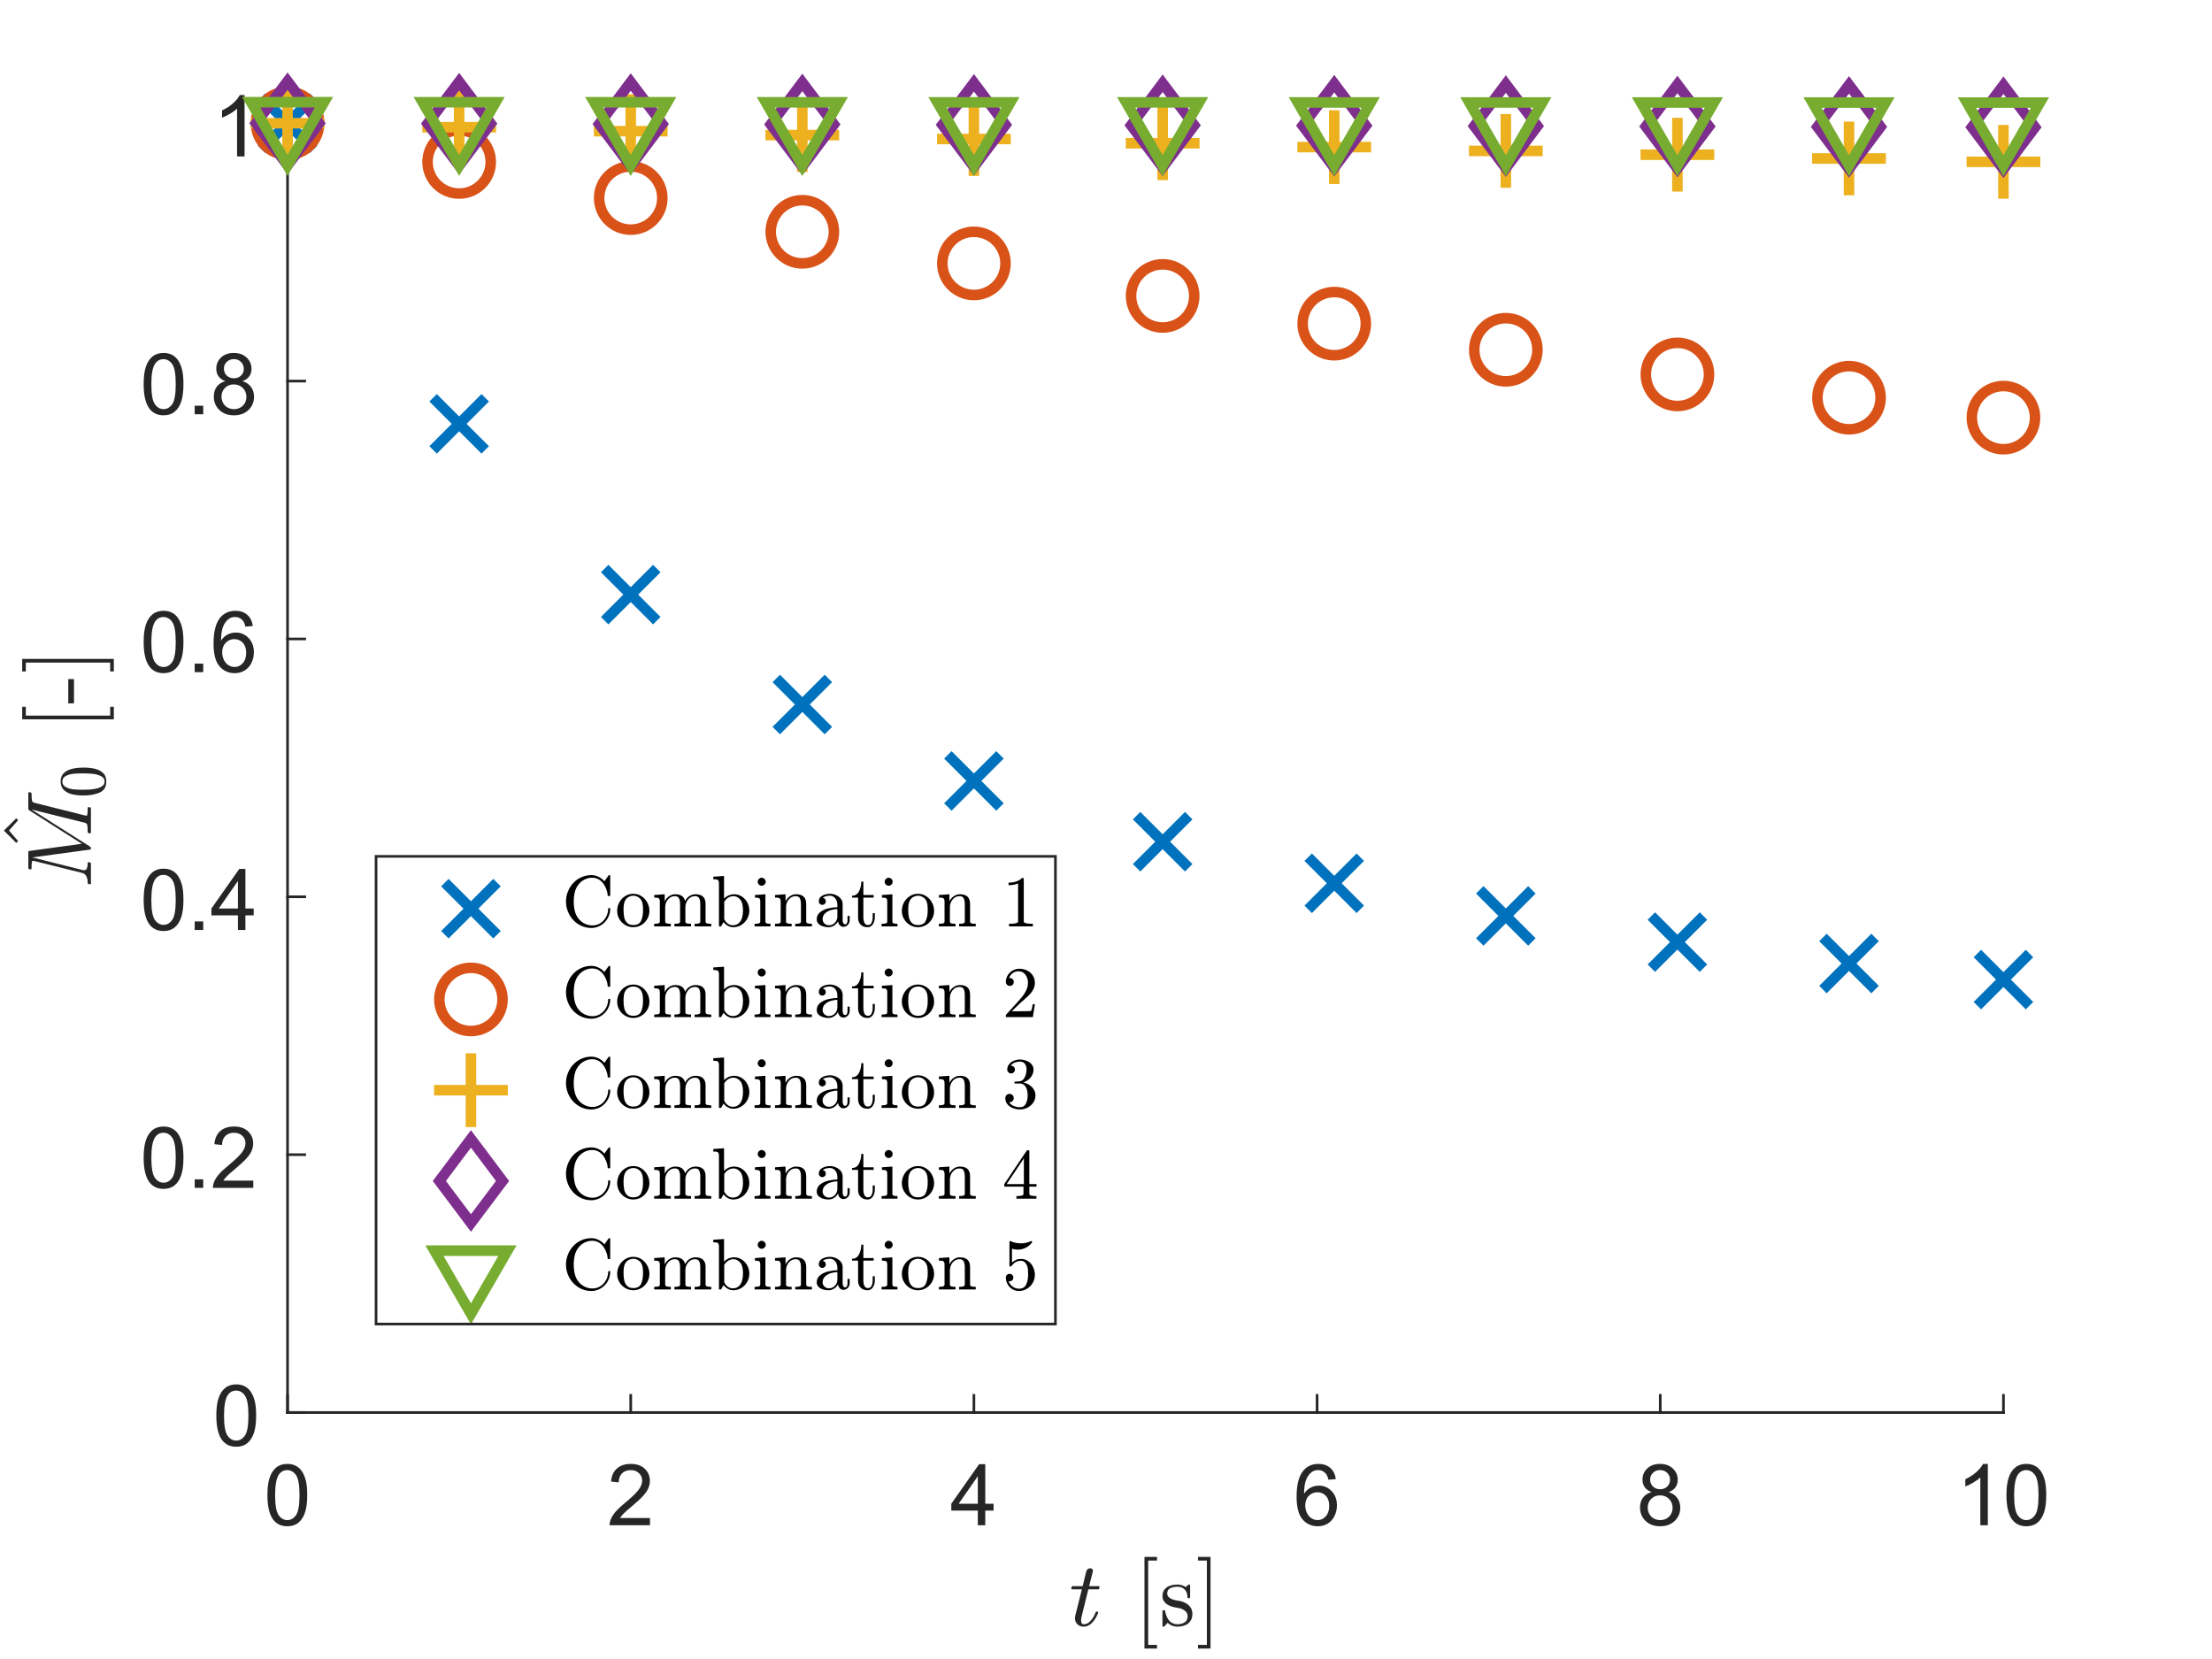 <?xml version="1.0"?>
<!DOCTYPE svg PUBLIC '-//W3C//DTD SVG 1.0//EN'
          'http://www.w3.org/TR/2001/REC-SVG-20010904/DTD/svg10.dtd'>
<svg xmlns:xlink="http://www.w3.org/1999/xlink" style="fill-opacity:1; color-rendering:auto; color-interpolation:auto; text-rendering:auto; stroke:black; stroke-linecap:square; stroke-miterlimit:10; shape-rendering:auto; stroke-opacity:1; fill:black; stroke-dasharray:none; font-weight:normal; stroke-width:1; font-family:'Dialog'; font-style:normal; stroke-linejoin:miter; font-size:12px; stroke-dashoffset:0; image-rendering:auto;" width="700" height="525" xmlns="http://www.w3.org/2000/svg"
><rect width="100%" height="100%" fill="#333333" stroke="none"/><!--Generated by the Batik Graphics2D SVG Generator--><defs id="genericDefs"
  /><g
  ><defs id="defs1"
    ><clipPath clipPathUnits="userSpaceOnUse" id="clipPath1"
      ><path d="M0 0 L700 0 L700 525 L0 525 L0 0 Z"
      /></clipPath
    ></defs
    ><g style="fill:white; stroke:white;"
    ><rect x="0" y="0" width="700" style="clip-path:url(#clipPath1); stroke:none;" height="525"
    /></g
    ><g style="fill:white; text-rendering:optimizeSpeed; color-rendering:optimizeSpeed; image-rendering:optimizeSpeed; shape-rendering:crispEdges; stroke:white; color-interpolation:sRGB;"
    ><rect x="0" width="700" height="525" y="0" style="stroke:none;"
      /><path style="stroke:none;" d="M91 447 L634 447 L634 39 L91 39 Z"
    /></g
    ><g style="fill:rgb(38,38,38); text-rendering:geometricPrecision; image-rendering:optimizeQuality; color-rendering:optimizeQuality; stroke-linejoin:round; stroke:rgb(38,38,38); color-interpolation:linearRGB; stroke-width:0.833;"
    ><line y2="447" style="fill:none;" x1="91" x2="634" y1="447"
      /><line y2="441.57" style="fill:none;" x1="91" x2="91" y1="447"
      /><line y2="441.57" style="fill:none;" x1="199.6" x2="199.6" y1="447"
      /><line y2="441.57" style="fill:none;" x1="308.2" x2="308.2" y1="447"
      /><line y2="441.57" style="fill:none;" x1="416.8" x2="416.8" y1="447"
      /><line y2="441.57" style="fill:none;" x1="525.4" x2="525.4" y1="447"
      /><line y2="441.57" style="fill:none;" x1="634" x2="634" y1="447"
    /></g
    ><g transform="translate(91,455.667)" style="font-size:26.667px; fill:rgb(38,38,38); text-rendering:geometricPrecision; color-rendering:optimizeQuality; image-rendering:optimizeQuality; stroke:rgb(38,38,38); color-interpolation:linearRGB;"
    ><path style="stroke:none;" d="M-6.375 17.469 Q-6.375 14.047 -5.672 11.953 Q-4.969 9.859 -3.578 8.727 Q-2.188 7.594 -0.078 7.594 Q1.484 7.594 2.656 8.219 Q3.828 8.844 4.594 10.023 Q5.359 11.203 5.789 12.898 Q6.219 14.594 6.219 17.469 Q6.219 20.875 5.523 22.961 Q4.828 25.047 3.438 26.188 Q2.047 27.328 -0.078 27.328 Q-2.875 27.328 -4.469 25.328 Q-6.375 22.906 -6.375 17.469 ZM-3.938 17.469 Q-3.938 22.234 -2.828 23.805 Q-1.719 25.375 -0.078 25.375 Q1.562 25.375 2.672 23.797 Q3.781 22.219 3.781 17.469 Q3.781 12.703 2.672 11.133 Q1.562 9.562 -0.109 9.562 Q-1.734 9.562 -2.719 10.938 Q-3.938 12.703 -3.938 17.469 Z"
    /></g
    ><g transform="translate(199.6,455.667)" style="font-size:26.667px; fill:rgb(38,38,38); text-rendering:geometricPrecision; color-rendering:optimizeQuality; image-rendering:optimizeQuality; stroke:rgb(38,38,38); color-interpolation:linearRGB;"
    ><path style="stroke:none;" d="M6.094 24.719 L6.094 27 L-6.688 27 Q-6.703 26.141 -6.406 25.359 Q-5.922 24.047 -4.844 22.781 Q-3.766 21.516 -1.734 19.859 Q1.406 17.266 2.516 15.758 Q3.625 14.25 3.625 12.906 Q3.625 11.5 2.617 10.531 Q1.609 9.562 -0.016 9.562 Q-1.719 9.562 -2.75 10.586 Q-3.781 11.609 -3.797 13.438 L-6.234 13.188 Q-5.984 10.453 -4.352 9.023 Q-2.719 7.594 0.047 7.594 Q2.828 7.594 4.445 9.133 Q6.062 10.672 6.062 12.953 Q6.062 14.125 5.586 15.242 Q5.109 16.359 4.016 17.602 Q2.922 18.844 0.359 21 Q-1.781 22.797 -2.383 23.438 Q-2.984 24.078 -3.391 24.719 L6.094 24.719 Z"
    /></g
    ><g transform="translate(308.2,455.667)" style="font-size:26.667px; fill:rgb(38,38,38); text-rendering:geometricPrecision; color-rendering:optimizeQuality; image-rendering:optimizeQuality; stroke:rgb(38,38,38); color-interpolation:linearRGB;"
    ><path style="stroke:none;" d="M1.234 27 L1.234 22.375 L-7.156 22.375 L-7.156 20.203 L1.656 7.672 L3.594 7.672 L3.594 20.203 L6.219 20.203 L6.219 22.375 L3.594 22.375 L3.594 27 L1.234 27 ZM1.234 20.203 L1.234 11.484 L-4.828 20.203 L1.234 20.203 Z"
    /></g
    ><g transform="translate(416.8,455.667)" style="font-size:26.667px; fill:rgb(38,38,38); text-rendering:geometricPrecision; color-rendering:optimizeQuality; image-rendering:optimizeQuality; stroke:rgb(38,38,38); color-interpolation:linearRGB;"
    ><path style="stroke:none;" d="M5.938 12.406 L3.578 12.594 Q3.266 11.188 2.672 10.562 Q1.719 9.547 0.312 9.547 Q-0.828 9.547 -1.688 10.172 Q-2.812 11 -3.453 12.562 Q-4.094 14.125 -4.125 17.031 Q-3.266 15.734 -2.031 15.102 Q-0.797 14.469 0.562 14.469 Q2.938 14.469 4.609 16.211 Q6.281 17.953 6.281 20.719 Q6.281 22.547 5.492 24.109 Q4.703 25.672 3.336 26.5 Q1.969 27.328 0.219 27.328 Q-2.734 27.328 -4.609 25.148 Q-6.484 22.969 -6.484 17.953 Q-6.484 12.359 -4.422 9.812 Q-2.609 7.594 0.453 7.594 Q2.734 7.594 4.188 8.875 Q5.641 10.156 5.938 12.406 ZM-3.75 20.734 Q-3.75 21.969 -3.234 23.086 Q-2.719 24.203 -1.781 24.789 Q-0.844 25.375 0.188 25.375 Q1.688 25.375 2.766 24.164 Q3.844 22.953 3.844 20.875 Q3.844 18.859 2.781 17.711 Q1.719 16.562 0.094 16.562 Q-1.516 16.562 -2.633 17.711 Q-3.75 18.859 -3.75 20.734 Z"
    /></g
    ><g transform="translate(525.4,455.667)" style="font-size:26.667px; fill:rgb(38,38,38); text-rendering:geometricPrecision; color-rendering:optimizeQuality; image-rendering:optimizeQuality; stroke:rgb(38,38,38); color-interpolation:linearRGB;"
    ><path style="stroke:none;" d="M-2.734 16.516 Q-4.203 15.984 -4.914 14.977 Q-5.625 13.969 -5.625 12.578 Q-5.625 10.469 -4.109 9.031 Q-2.594 7.594 -0.078 7.594 Q2.453 7.594 3.992 9.062 Q5.531 10.531 5.531 12.641 Q5.531 13.984 4.828 14.984 Q4.125 15.984 2.688 16.516 Q4.469 17.094 5.398 18.391 Q6.328 19.688 6.328 21.469 Q6.328 23.953 4.578 25.641 Q2.828 27.328 -0.031 27.328 Q-2.906 27.328 -4.656 25.633 Q-6.406 23.938 -6.406 21.406 Q-6.406 19.531 -5.453 18.258 Q-4.5 16.984 -2.734 16.516 ZM-3.203 12.5 Q-3.203 13.875 -2.32 14.742 Q-1.438 15.609 -0.031 15.609 Q1.344 15.609 2.219 14.742 Q3.094 13.875 3.094 12.625 Q3.094 11.328 2.195 10.438 Q1.297 9.547 -0.047 9.547 Q-1.406 9.547 -2.305 10.414 Q-3.203 11.281 -3.203 12.5 ZM-3.969 21.422 Q-3.969 22.438 -3.484 23.391 Q-3 24.344 -2.055 24.859 Q-1.109 25.375 -0.016 25.375 Q1.688 25.375 2.797 24.281 Q3.906 23.188 3.906 21.5 Q3.906 19.781 2.766 18.664 Q1.625 17.547 -0.094 17.547 Q-1.766 17.547 -2.867 18.656 Q-3.969 19.766 -3.969 21.422 Z"
    /></g
    ><g transform="translate(634,455.667)" style="font-size:26.667px; fill:rgb(38,38,38); text-rendering:geometricPrecision; color-rendering:optimizeQuality; image-rendering:optimizeQuality; stroke:rgb(38,38,38); color-interpolation:linearRGB;"
    ><path style="stroke:none;" d="M-4.938 27 L-7.312 27 L-7.312 11.875 Q-8.172 12.703 -9.562 13.516 Q-10.953 14.328 -12.062 14.734 L-12.062 12.438 Q-10.062 11.516 -8.578 10.18 Q-7.094 8.844 -6.469 7.594 L-4.938 7.594 L-4.938 27 ZM0.95 17.469 Q0.95 14.047 1.653 11.953 Q2.356 9.859 3.747 8.727 Q5.137 7.594 7.247 7.594 Q8.809 7.594 9.981 8.219 Q11.153 8.844 11.919 10.023 Q12.684 11.203 13.114 12.898 Q13.544 14.594 13.544 17.469 Q13.544 20.875 12.848 22.961 Q12.153 25.047 10.762 26.188 Q9.372 27.328 7.247 27.328 Q4.45 27.328 2.856 25.328 Q0.95 22.906 0.95 17.469 ZM3.387 17.469 Q3.387 22.234 4.497 23.805 Q5.606 25.375 7.247 25.375 Q8.887 25.375 9.997 23.797 Q11.106 22.219 11.106 17.469 Q11.106 12.703 9.997 11.133 Q8.887 9.562 7.216 9.562 Q5.591 9.562 4.606 10.938 Q3.387 12.703 3.387 17.469 Z"
    /></g
    ><g transform="translate(362.5,489.8)" style="font-size:29.333px; fill:rgb(38,38,38); text-rendering:geometricPrecision; image-rendering:optimizeQuality; color-rendering:optimizeQuality; font-family:'mwa_cmmi10'; stroke:rgb(38,38,38); color-interpolation:linearRGB;"
    ><path style="stroke:none;" d="M-22.322 22.296 Q-22.322 21.859 -22.228 21.484 L-20.134 13.155 L-23.181 13.155 Q-23.478 13.155 -23.478 12.78 Q-23.369 12.14 -23.103 12.14 L-19.884 12.14 L-18.728 7.405 Q-18.603 7.03 -18.267 6.757 Q-17.931 6.484 -17.509 6.484 Q-17.134 6.484 -16.884 6.702 Q-16.634 6.921 -16.634 7.296 Q-16.634 7.374 -16.642 7.429 Q-16.65 7.484 -16.665 7.53 L-17.837 12.14 L-14.837 12.14 Q-14.54 12.14 -14.54 12.515 Q-14.556 12.593 -14.603 12.765 Q-14.65 12.937 -14.72 13.046 Q-14.79 13.155 -14.931 13.155 L-18.087 13.155 L-20.165 21.546 Q-20.384 22.359 -20.384 22.952 Q-20.384 24.202 -19.525 24.202 Q-18.259 24.202 -17.275 23.007 Q-16.29 21.812 -15.759 20.374 Q-15.65 20.202 -15.54 20.202 L-15.181 20.202 Q-15.072 20.202 -15.001 20.28 Q-14.931 20.359 -14.931 20.468 Q-14.931 20.515 -14.962 20.546 Q-15.587 22.296 -16.806 23.632 Q-18.025 24.968 -19.603 24.968 Q-20.744 24.968 -21.533 24.218 Q-22.322 23.468 -22.322 22.296 Z"
      /><path style="stroke:none;" d="M-0.326 31.89 L-0.326 2.89 L3.643 2.89 L3.643 4.046 L0.846 4.046 L0.846 30.734 L3.643 30.734 L3.643 31.89 L-0.326 31.89 Z"
      /><path style="stroke:none;" d="M5.369 24.718 L5.369 19.999 Q5.369 19.765 5.619 19.765 L5.978 19.765 Q6.134 19.765 6.197 19.999 Q7.009 24.202 10.103 24.202 Q11.478 24.202 12.408 23.577 Q13.338 22.952 13.338 21.655 Q13.338 20.718 12.611 20.062 Q11.884 19.405 10.9 19.155 L8.963 18.78 Q7.978 18.562 7.181 18.124 Q6.384 17.687 5.877 16.96 Q5.369 16.234 5.369 15.265 Q5.369 13.984 6.041 13.171 Q6.713 12.359 7.783 11.999 Q8.853 11.64 10.103 11.64 Q11.588 11.64 12.697 12.437 L13.541 11.718 Q13.541 11.64 13.681 11.64 L13.884 11.64 Q13.978 11.64 14.048 11.718 Q14.119 11.796 14.119 11.874 L14.119 15.671 Q14.119 15.952 13.884 15.952 L13.541 15.952 Q13.275 15.952 13.275 15.671 Q13.275 14.155 12.431 13.242 Q11.588 12.327 10.072 12.327 Q8.775 12.327 7.822 12.804 Q6.869 13.28 6.869 14.452 Q6.869 15.265 7.556 15.78 Q8.244 16.296 9.166 16.53 L11.119 16.89 Q12.119 17.124 12.978 17.663 Q13.838 18.202 14.338 19.023 Q14.838 19.843 14.838 20.874 Q14.838 21.921 14.478 22.695 Q14.119 23.468 13.47 23.976 Q12.822 24.484 11.947 24.726 Q11.072 24.968 10.103 24.968 Q8.291 24.968 7.009 23.749 L5.947 24.89 Q5.947 24.968 5.791 24.968 L5.619 24.968 Q5.369 24.968 5.369 24.718 Z"
      /><path style="stroke:none;" d="M16.611 31.89 L16.611 30.734 L19.424 30.734 L19.424 4.046 L16.611 4.046 L16.611 2.89 L20.58 2.89 L20.58 31.89 L16.611 31.89 Z"
    /></g
    ><g style="fill:rgb(38,38,38); text-rendering:geometricPrecision; image-rendering:optimizeQuality; color-rendering:optimizeQuality; stroke-linejoin:round; stroke:rgb(38,38,38); color-interpolation:linearRGB; stroke-width:0.833;"
    ><line y2="39" style="fill:none;" x1="91" x2="91" y1="447"
      /><line y2="447" style="fill:none;" x1="91" x2="96.43" y1="447"
      /><line y2="365.4" style="fill:none;" x1="91" x2="96.43" y1="365.4"
      /><line y2="283.8" style="fill:none;" x1="91" x2="96.43" y1="283.8"
      /><line y2="202.2" style="fill:none;" x1="91" x2="96.43" y1="202.2"
      /><line y2="120.6" style="fill:none;" x1="91" x2="96.43" y1="120.6"
      /><line y2="39" style="fill:none;" x1="91" x2="96.43" y1="39"
    /></g
    ><g transform="translate(82.333,447)" style="font-size:26.667px; fill:rgb(38,38,38); text-rendering:geometricPrecision; color-rendering:optimizeQuality; image-rendering:optimizeQuality; stroke:rgb(38,38,38); color-interpolation:linearRGB;"
    ><path style="stroke:none;" d="M-13.875 0.969 Q-13.875 -2.453 -13.172 -4.547 Q-12.469 -6.641 -11.078 -7.773 Q-9.688 -8.906 -7.578 -8.906 Q-6.016 -8.906 -4.844 -8.281 Q-3.672 -7.656 -2.906 -6.477 Q-2.141 -5.297 -1.711 -3.602 Q-1.281 -1.906 -1.281 0.969 Q-1.281 4.375 -1.977 6.461 Q-2.672 8.547 -4.062 9.688 Q-5.453 10.828 -7.578 10.828 Q-10.375 10.828 -11.969 8.828 Q-13.875 6.406 -13.875 0.969 ZM-11.438 0.969 Q-11.438 5.734 -10.328 7.305 Q-9.219 8.875 -7.578 8.875 Q-5.938 8.875 -4.828 7.297 Q-3.719 5.719 -3.719 0.969 Q-3.719 -3.797 -4.828 -5.367 Q-5.938 -6.938 -7.609 -6.938 Q-9.234 -6.938 -10.219 -5.562 Q-11.438 -3.797 -11.438 0.969 Z"
    /></g
    ><g transform="translate(82.333,365.4)" style="font-size:26.667px; fill:rgb(38,38,38); text-rendering:geometricPrecision; color-rendering:optimizeQuality; image-rendering:optimizeQuality; stroke:rgb(38,38,38); color-interpolation:linearRGB;"
    ><path style="stroke:none;" d="M-36.875 0.969 Q-36.875 -2.453 -36.172 -4.547 Q-35.469 -6.641 -34.078 -7.773 Q-32.688 -8.906 -30.578 -8.906 Q-29.016 -8.906 -27.844 -8.281 Q-26.672 -7.656 -25.906 -6.477 Q-25.141 -5.297 -24.711 -3.602 Q-24.281 -1.906 -24.281 0.969 Q-24.281 4.375 -24.977 6.461 Q-25.672 8.547 -27.062 9.688 Q-28.453 10.828 -30.578 10.828 Q-33.375 10.828 -34.969 8.828 Q-36.875 6.406 -36.875 0.969 ZM-34.438 0.969 Q-34.438 5.734 -33.328 7.305 Q-32.219 8.875 -30.578 8.875 Q-28.938 8.875 -27.828 7.297 Q-26.719 5.719 -26.719 0.969 Q-26.719 -3.797 -27.828 -5.367 Q-28.938 -6.938 -30.609 -6.938 Q-32.234 -6.938 -33.219 -5.562 Q-34.438 -3.797 -34.438 0.969 ZM-20.722 10.5 L-20.722 7.797 L-18.019 7.797 L-18.019 10.5 L-20.722 10.5 ZM-2.175 8.219 L-2.175 10.5 L-14.957 10.5 Q-14.972 9.641 -14.675 8.859 Q-14.191 7.547 -13.113 6.281 Q-12.035 5.016 -10.004 3.359 Q-6.863 0.766 -5.753 -0.742 Q-4.644 -2.25 -4.644 -3.594 Q-4.644 -5 -5.652 -5.969 Q-6.66 -6.938 -8.285 -6.938 Q-9.988 -6.938 -11.019 -5.914 Q-12.05 -4.891 -12.066 -3.062 L-14.504 -3.312 Q-14.254 -6.047 -12.621 -7.477 Q-10.988 -8.906 -8.222 -8.906 Q-5.441 -8.906 -3.824 -7.367 Q-2.207 -5.828 -2.207 -3.547 Q-2.207 -2.375 -2.683 -1.258 Q-3.16 -0.141 -4.253 1.102 Q-5.347 2.344 -7.91 4.5 Q-10.05 6.297 -10.652 6.938 Q-11.254 7.578 -11.66 8.219 L-2.175 8.219 Z"
    /></g
    ><g transform="translate(82.333,283.8)" style="font-size:26.667px; fill:rgb(38,38,38); text-rendering:geometricPrecision; color-rendering:optimizeQuality; image-rendering:optimizeQuality; stroke:rgb(38,38,38); color-interpolation:linearRGB;"
    ><path style="stroke:none;" d="M-36.875 0.969 Q-36.875 -2.453 -36.172 -4.547 Q-35.469 -6.641 -34.078 -7.773 Q-32.688 -8.906 -30.578 -8.906 Q-29.016 -8.906 -27.844 -8.281 Q-26.672 -7.656 -25.906 -6.477 Q-25.141 -5.297 -24.711 -3.602 Q-24.281 -1.906 -24.281 0.969 Q-24.281 4.375 -24.977 6.461 Q-25.672 8.547 -27.062 9.688 Q-28.453 10.828 -30.578 10.828 Q-33.375 10.828 -34.969 8.828 Q-36.875 6.406 -36.875 0.969 ZM-34.438 0.969 Q-34.438 5.734 -33.328 7.305 Q-32.219 8.875 -30.578 8.875 Q-28.938 8.875 -27.828 7.297 Q-26.719 5.719 -26.719 0.969 Q-26.719 -3.797 -27.828 -5.367 Q-28.938 -6.938 -30.609 -6.938 Q-32.234 -6.938 -33.219 -5.562 Q-34.438 -3.797 -34.438 0.969 ZM-20.722 10.5 L-20.722 7.797 L-18.019 7.797 L-18.019 10.5 L-20.722 10.5 ZM-7.035 10.5 L-7.035 5.875 L-15.425 5.875 L-15.425 3.703 L-6.613 -8.828 L-4.675 -8.828 L-4.675 3.703 L-2.05 3.703 L-2.05 5.875 L-4.675 5.875 L-4.675 10.5 L-7.035 10.5 ZM-7.035 3.703 L-7.035 -5.016 L-13.097 3.703 L-7.035 3.703 Z"
    /></g
    ><g transform="translate(82.333,202.2)" style="font-size:26.667px; fill:rgb(38,38,38); text-rendering:geometricPrecision; color-rendering:optimizeQuality; image-rendering:optimizeQuality; stroke:rgb(38,38,38); color-interpolation:linearRGB;"
    ><path style="stroke:none;" d="M-36.875 0.969 Q-36.875 -2.453 -36.172 -4.547 Q-35.469 -6.641 -34.078 -7.773 Q-32.688 -8.906 -30.578 -8.906 Q-29.016 -8.906 -27.844 -8.281 Q-26.672 -7.656 -25.906 -6.477 Q-25.141 -5.297 -24.711 -3.602 Q-24.281 -1.906 -24.281 0.969 Q-24.281 4.375 -24.977 6.461 Q-25.672 8.547 -27.062 9.688 Q-28.453 10.828 -30.578 10.828 Q-33.375 10.828 -34.969 8.828 Q-36.875 6.406 -36.875 0.969 ZM-34.438 0.969 Q-34.438 5.734 -33.328 7.305 Q-32.219 8.875 -30.578 8.875 Q-28.938 8.875 -27.828 7.297 Q-26.719 5.719 -26.719 0.969 Q-26.719 -3.797 -27.828 -5.367 Q-28.938 -6.938 -30.609 -6.938 Q-32.234 -6.938 -33.219 -5.562 Q-34.438 -3.797 -34.438 0.969 ZM-20.722 10.5 L-20.722 7.797 L-18.019 7.797 L-18.019 10.5 L-20.722 10.5 ZM-2.332 -4.094 L-4.691 -3.906 Q-5.003 -5.312 -5.597 -5.938 Q-6.55 -6.953 -7.957 -6.953 Q-9.097 -6.953 -9.957 -6.328 Q-11.082 -5.5 -11.722 -3.938 Q-12.363 -2.375 -12.394 0.531 Q-11.535 -0.766 -10.3 -1.398 Q-9.066 -2.031 -7.707 -2.031 Q-5.332 -2.031 -3.66 -0.289 Q-1.988 1.453 -1.988 4.219 Q-1.988 6.047 -2.777 7.609 Q-3.566 9.172 -4.933 10 Q-6.3 10.828 -8.05 10.828 Q-11.004 10.828 -12.879 8.648 Q-14.754 6.469 -14.754 1.453 Q-14.754 -4.141 -12.691 -6.688 Q-10.879 -8.906 -7.816 -8.906 Q-5.535 -8.906 -4.082 -7.625 Q-2.628 -6.344 -2.332 -4.094 ZM-12.019 4.234 Q-12.019 5.469 -11.504 6.586 Q-10.988 7.703 -10.05 8.289 Q-9.113 8.875 -8.082 8.875 Q-6.582 8.875 -5.503 7.664 Q-4.425 6.453 -4.425 4.375 Q-4.425 2.359 -5.488 1.211 Q-6.55 0.062 -8.175 0.062 Q-9.785 0.062 -10.902 1.211 Q-12.019 2.359 -12.019 4.234 Z"
    /></g
    ><g transform="translate(82.333,120.6)" style="font-size:26.667px; fill:rgb(38,38,38); text-rendering:geometricPrecision; color-rendering:optimizeQuality; image-rendering:optimizeQuality; stroke:rgb(38,38,38); color-interpolation:linearRGB;"
    ><path style="stroke:none;" d="M-36.875 0.969 Q-36.875 -2.453 -36.172 -4.547 Q-35.469 -6.641 -34.078 -7.773 Q-32.688 -8.906 -30.578 -8.906 Q-29.016 -8.906 -27.844 -8.281 Q-26.672 -7.656 -25.906 -6.477 Q-25.141 -5.297 -24.711 -3.602 Q-24.281 -1.906 -24.281 0.969 Q-24.281 4.375 -24.977 6.461 Q-25.672 8.547 -27.062 9.688 Q-28.453 10.828 -30.578 10.828 Q-33.375 10.828 -34.969 8.828 Q-36.875 6.406 -36.875 0.969 ZM-34.438 0.969 Q-34.438 5.734 -33.328 7.305 Q-32.219 8.875 -30.578 8.875 Q-28.938 8.875 -27.828 7.297 Q-26.719 5.719 -26.719 0.969 Q-26.719 -3.797 -27.828 -5.367 Q-28.938 -6.938 -30.609 -6.938 Q-32.234 -6.938 -33.219 -5.562 Q-34.438 -3.797 -34.438 0.969 ZM-20.722 10.5 L-20.722 7.797 L-18.019 7.797 L-18.019 10.5 L-20.722 10.5 ZM-11.004 0.016 Q-12.472 -0.516 -13.183 -1.523 Q-13.894 -2.531 -13.894 -3.922 Q-13.894 -6.031 -12.379 -7.469 Q-10.863 -8.906 -8.347 -8.906 Q-5.816 -8.906 -4.277 -7.438 Q-2.738 -5.969 -2.738 -3.859 Q-2.738 -2.516 -3.441 -1.516 Q-4.144 -0.516 -5.582 0.016 Q-3.8 0.594 -2.871 1.891 Q-1.941 3.188 -1.941 4.969 Q-1.941 7.453 -3.691 9.141 Q-5.441 10.828 -8.3 10.828 Q-11.175 10.828 -12.925 9.133 Q-14.675 7.438 -14.675 4.906 Q-14.675 3.031 -13.722 1.758 Q-12.769 0.484 -11.004 0.016 ZM-11.472 -4 Q-11.472 -2.625 -10.589 -1.758 Q-9.707 -0.891 -8.3 -0.891 Q-6.925 -0.891 -6.05 -1.758 Q-5.175 -2.625 -5.175 -3.875 Q-5.175 -5.172 -6.074 -6.062 Q-6.972 -6.953 -8.316 -6.953 Q-9.675 -6.953 -10.574 -6.086 Q-11.472 -5.219 -11.472 -4 ZM-12.238 4.922 Q-12.238 5.938 -11.754 6.891 Q-11.269 7.844 -10.324 8.359 Q-9.379 8.875 -8.285 8.875 Q-6.582 8.875 -5.472 7.781 Q-4.363 6.688 -4.363 5 Q-4.363 3.281 -5.503 2.164 Q-6.644 1.047 -8.363 1.047 Q-10.035 1.047 -11.136 2.156 Q-12.238 3.266 -12.238 4.922 Z"
    /></g
    ><g transform="translate(82.333,39)" style="font-size:26.667px; fill:rgb(38,38,38); text-rendering:geometricPrecision; color-rendering:optimizeQuality; image-rendering:optimizeQuality; stroke:rgb(38,38,38); color-interpolation:linearRGB;"
    ><path style="stroke:none;" d="M-4.938 10.5 L-7.312 10.5 L-7.312 -4.625 Q-8.172 -3.797 -9.562 -2.984 Q-10.953 -2.172 -12.062 -1.766 L-12.062 -4.062 Q-10.062 -4.984 -8.578 -6.32 Q-7.094 -7.656 -6.469 -8.906 L-4.938 -8.906 L-4.938 10.5 Z"
    /></g
    ><g transform="translate(39.333,243) rotate(-90)" style="font-size:29.333px; fill:rgb(38,38,38); text-rendering:geometricPrecision; image-rendering:optimizeQuality; color-rendering:optimizeQuality; font-family:'mwa_cmr10'; stroke:rgb(38,38,38); color-interpolation:linearRGB;"
    ><path style="stroke:none;" d="M-23.176 -33.584 L-23.739 -34.194 L-19.832 -38.1 L-15.957 -34.194 L-16.535 -33.584 L-19.832 -36.475 L-23.176 -33.584 Z"
      /><path style="stroke:none;" d="M-36.553 -10.56 Q-36.834 -10.56 -36.834 -10.935 Q-36.818 -11.013 -36.779 -11.185 Q-36.74 -11.357 -36.662 -11.466 Q-36.584 -11.576 -36.443 -11.576 Q-33.693 -11.576 -33.24 -13.357 L-29.474 -28.482 Q-29.412 -28.763 -29.412 -28.888 Q-29.412 -29.201 -29.756 -29.232 Q-30.302 -29.357 -31.849 -29.357 Q-32.131 -29.357 -32.131 -29.732 Q-32.115 -29.81 -32.076 -29.982 Q-32.037 -30.154 -31.959 -30.263 Q-31.881 -30.373 -31.756 -30.373 L-26.646 -30.373 Q-26.318 -30.373 -26.287 -30.044 L-24.021 -13.435 L-13.459 -30.044 Q-13.256 -30.373 -12.896 -30.373 L-7.974 -30.373 Q-7.693 -30.373 -7.693 -29.982 Q-7.709 -29.919 -7.748 -29.74 Q-7.787 -29.56 -7.865 -29.459 Q-7.943 -29.357 -8.053 -29.357 Q-9.834 -29.357 -10.521 -29.154 Q-10.912 -29.029 -11.068 -28.357 L-15.053 -12.451 Q-15.115 -12.154 -15.115 -12.029 Q-15.115 -11.919 -15.076 -11.841 Q-15.037 -11.763 -14.974 -11.74 Q-14.912 -11.716 -14.771 -11.701 Q-14.224 -11.576 -12.678 -11.576 Q-12.396 -11.576 -12.396 -11.201 Q-12.49 -10.794 -12.545 -10.677 Q-12.599 -10.56 -12.865 -10.56 L-20.443 -10.56 Q-20.724 -10.56 -20.724 -10.935 Q-20.724 -11.013 -20.677 -11.193 Q-20.631 -11.373 -20.552 -11.474 Q-20.474 -11.576 -20.365 -11.576 Q-18.599 -11.576 -17.896 -11.779 Q-17.521 -11.904 -17.349 -12.56 L-13.178 -29.357 L-24.881 -10.888 Q-25.052 -10.56 -25.459 -10.56 Q-25.834 -10.56 -25.865 -10.888 L-28.334 -29.123 L-32.318 -13.216 Q-32.349 -13.154 -32.357 -13.044 Q-32.365 -12.935 -32.396 -12.794 Q-32.396 -12.044 -31.74 -11.81 Q-31.084 -11.576 -30.131 -11.576 Q-29.834 -11.576 -29.834 -11.201 Q-29.943 -10.81 -30.006 -10.685 Q-30.068 -10.56 -30.334 -10.56 L-36.553 -10.56 Z"
      /><path style="stroke:none;" d="M-4.314 -5.691 Q-6.892 -5.691 -7.814 -7.816 Q-8.736 -9.941 -8.736 -12.863 Q-8.736 -14.676 -8.408 -16.285 Q-8.079 -17.895 -7.087 -19.02 Q-6.095 -20.145 -4.314 -20.145 Q-2.923 -20.145 -2.048 -19.473 Q-1.173 -18.801 -0.705 -17.723 Q-0.236 -16.645 -0.072 -15.426 Q0.092 -14.207 0.092 -12.863 Q0.092 -11.051 -0.236 -9.48 Q-0.564 -7.91 -1.54 -6.801 Q-2.517 -5.691 -4.314 -5.691 ZM-4.314 -6.238 Q-3.142 -6.238 -2.572 -7.441 Q-2.001 -8.645 -1.869 -10.098 Q-1.736 -11.551 -1.736 -13.191 Q-1.736 -14.77 -1.869 -16.105 Q-2.001 -17.441 -2.572 -18.52 Q-3.142 -19.598 -4.314 -19.598 Q-5.501 -19.598 -6.08 -18.512 Q-6.658 -17.426 -6.79 -16.098 Q-6.923 -14.77 -6.923 -13.191 Q-6.923 -12.02 -6.861 -10.988 Q-6.798 -9.957 -6.556 -8.855 Q-6.314 -7.754 -5.767 -6.996 Q-5.22 -6.238 -4.314 -6.238 Z"
      /><path style="stroke:none;" d="M15.369 -3.31 L15.369 -32.31 L19.338 -32.31 L19.338 -31.154 L16.541 -31.154 L16.541 -4.466 L19.338 -4.466 L19.338 -3.31 L15.369 -3.31 Z"
      /><path style="stroke:none;" d="M20.424 -15.919 L20.424 -17.732 L28.095 -17.732 L28.095 -15.919 L20.424 -15.919 Z"
      /><path style="stroke:none;" d="M30.514 -3.31 L30.514 -4.466 L33.326 -4.466 L33.326 -31.154 L30.514 -31.154 L30.514 -32.31 L34.483 -32.31 L34.483 -3.31 L30.514 -3.31 Z"
    /></g
    ><g transform="translate(91,39)" style="stroke-linecap:butt; fill:rgb(0,114,189); text-rendering:geometricPrecision; color-rendering:optimizeQuality; image-rendering:optimizeQuality; stroke:rgb(0,114,189); color-interpolation:linearRGB; stroke-width:3.333;"
    ><path style="fill:none;" d="M-7.071 -7.071 L7.071 7.071 M-7.071 7.071 L7.071 -7.071"
      /><path d="M-7.071 -7.071 L7.071 7.071 M-7.071 7.071 L7.071 -7.071" style="fill:none;" transform="translate(54.3,95.128)"
      /><path d="M-7.071 -7.071 L7.071 7.071 M-7.071 7.071 L7.071 -7.071" style="fill:none;" transform="translate(108.6,149.166)"
      /><path d="M-7.071 -7.071 L7.071 7.071 M-7.071 7.071 L7.071 -7.071" style="fill:none;" transform="translate(162.9,183.945)"
      /><path d="M-7.071 -7.071 L7.071 7.071 M-7.071 7.071 L7.071 -7.071" style="fill:none;" transform="translate(217.2,208.128)"
      /><path d="M-7.071 -7.071 L7.071 7.071 M-7.071 7.071 L7.071 -7.071" style="fill:none;" transform="translate(276.93,227.364)"
      /><path d="M-7.071 -7.071 L7.071 7.071 M-7.071 7.071 L7.071 -7.071" style="fill:none;" transform="translate(331.23,240.516)"
      /><path d="M-7.071 -7.071 L7.071 7.071 M-7.071 7.071 L7.071 -7.071" style="fill:none;" transform="translate(385.53,250.844)"
      /><path d="M-7.071 -7.071 L7.071 7.071 M-7.071 7.071 L7.071 -7.071" style="fill:none;" transform="translate(439.83,259.134)"
      /><path d="M-7.071 -7.071 L7.071 7.071 M-7.071 7.071 L7.071 -7.071" style="fill:none;" transform="translate(494.13,265.903)"
      /><path d="M0 -8.333 C4.602 -8.333 8.333 -4.602 8.333 0 L8.333 0 C8.333 4.602 4.602 8.333 -0 8.333 C-4.602 8.333 -8.333 4.602 -8.333 -0 C-8.333 -4.602 -4.602 -8.333 0 -8.333 ZM0 -11.667 C-6.443 -11.667 -11.667 -6.443 -11.667 -0 C-11.667 6.443 -6.443 11.667 -0 11.667 C6.443 11.667 11.667 6.443 11.667 0 L11.667 0 C11.667 -6.443 6.443 -11.667 0 -11.667 Z" style="fill:rgb(217,83,25); stroke:none;"
      /><path d="M0 -8.333 C4.602 -8.333 8.333 -4.602 8.333 0 L8.333 0 C8.333 4.602 4.602 8.333 -0 8.333 C-4.602 8.333 -8.333 4.602 -8.333 -0 C-8.333 -4.602 -4.602 -8.333 0 -8.333 ZM0 -11.667 C-6.443 -11.667 -11.667 -6.443 -11.667 -0 C-11.667 6.443 -6.443 11.667 -0 11.667 C6.443 11.667 11.667 6.443 11.667 0 L11.667 0 C11.667 -6.443 6.443 -11.667 0 -11.667 Z" style="fill:rgb(217,83,25); stroke:none;" transform="translate(54.3,12.251)"
      /><path d="M0 -8.333 C4.602 -8.333 8.333 -4.602 8.333 0 L8.333 0 C8.333 4.602 4.602 8.333 -0 8.333 C-4.602 8.333 -8.333 4.602 -8.333 -0 C-8.333 -4.602 -4.602 -8.333 0 -8.333 ZM0 -11.667 C-6.443 -11.667 -11.667 -6.443 -11.667 -0 C-11.667 6.443 -6.443 11.667 -0 11.667 C6.443 11.667 11.667 6.443 11.667 0 L11.667 0 C11.667 -6.443 6.443 -11.667 0 -11.667 Z" style="fill:rgb(217,83,25); stroke:none;" transform="translate(108.6,23.675)"
      /><path d="M0 -8.333 C4.602 -8.333 8.333 -4.602 8.333 0 L8.333 0 C8.333 4.602 4.602 8.333 -0 8.333 C-4.602 8.333 -8.333 4.602 -8.333 -0 C-8.333 -4.602 -4.602 -8.333 0 -8.333 ZM0 -11.667 C-6.443 -11.667 -11.667 -6.443 -11.667 -0 C-11.667 6.443 -6.443 11.667 -0 11.667 C6.443 11.667 11.667 6.443 11.667 0 L11.667 0 C11.667 -6.443 6.443 -11.667 0 -11.667 Z" style="fill:rgb(217,83,25); stroke:none;" transform="translate(162.9,34.352)"
      /><path d="M0 -8.333 C4.602 -8.333 8.333 -4.602 8.333 0 L8.333 0 C8.333 4.602 4.602 8.333 -0 8.333 C-4.602 8.333 -8.333 4.602 -8.333 -0 C-8.333 -4.602 -4.602 -8.333 0 -8.333 ZM0 -11.667 C-6.443 -11.667 -11.667 -6.443 -11.667 -0 C-11.667 6.443 -6.443 11.667 -0 11.667 C6.443 11.667 11.667 6.443 11.667 0 L11.667 0 C11.667 -6.443 6.443 -11.667 0 -11.667 Z" style="fill:rgb(217,83,25); stroke:none;" transform="translate(217.2,44.352)"
      /><path d="M0 -8.333 C4.602 -8.333 8.333 -4.602 8.333 0 L8.333 0 C8.333 4.602 4.602 8.333 -0 8.333 C-4.602 8.333 -8.333 4.602 -8.333 -0 C-8.333 -4.602 -4.602 -8.333 0 -8.333 ZM0 -11.667 C-6.443 -11.667 -11.667 -6.443 -11.667 -0 C-11.667 6.443 -6.443 11.667 -0 11.667 C6.443 11.667 11.667 6.443 11.667 0 L11.667 0 C11.667 -6.443 6.443 -11.667 0 -11.667 Z" style="fill:rgb(217,83,25); stroke:none;" transform="translate(276.93,54.645)"
      /><path d="M0 -8.333 C4.602 -8.333 8.333 -4.602 8.333 0 L8.333 0 C8.333 4.602 4.602 8.333 -0 8.333 C-4.602 8.333 -8.333 4.602 -8.333 -0 C-8.333 -4.602 -4.602 -8.333 0 -8.333 ZM0 -11.667 C-6.443 -11.667 -11.667 -6.443 -11.667 -0 C-11.667 6.443 -6.443 11.667 -0 11.667 C6.443 11.667 11.667 6.443 11.667 0 L11.667 0 C11.667 -6.443 6.443 -11.667 0 -11.667 Z" style="fill:rgb(217,83,25); stroke:none;" transform="translate(331.23,63.418)"
      /><path d="M0 -8.333 C4.602 -8.333 8.333 -4.602 8.333 0 L8.333 0 C8.333 4.602 4.602 8.333 -0 8.333 C-4.602 8.333 -8.333 4.602 -8.333 -0 C-8.333 -4.602 -4.602 -8.333 0 -8.333 ZM0 -11.667 C-6.443 -11.667 -11.667 -6.443 -11.667 -0 C-11.667 6.443 -6.443 11.667 -0 11.667 C6.443 11.667 11.667 6.443 11.667 0 L11.667 0 C11.667 -6.443 6.443 -11.667 0 -11.667 Z" style="fill:rgb(217,83,25); stroke:none;" transform="translate(385.53,71.684)"
      /><path d="M0 -8.333 C4.602 -8.333 8.333 -4.602 8.333 0 L8.333 0 C8.333 4.602 4.602 8.333 -0 8.333 C-4.602 8.333 -8.333 4.602 -8.333 -0 C-8.333 -4.602 -4.602 -8.333 0 -8.333 ZM0 -11.667 C-6.443 -11.667 -11.667 -6.443 -11.667 -0 C-11.667 6.443 -6.443 11.667 -0 11.667 C6.443 11.667 11.667 6.443 11.667 0 L11.667 0 C11.667 -6.443 6.443 -11.667 0 -11.667 Z" style="fill:rgb(217,83,25); stroke:none;" transform="translate(439.83,79.486)"
      /><path d="M0 -8.333 C4.602 -8.333 8.333 -4.602 8.333 0 L8.333 0 C8.333 4.602 4.602 8.333 -0 8.333 C-4.602 8.333 -8.333 4.602 -8.333 -0 C-8.333 -4.602 -4.602 -8.333 0 -8.333 ZM0 -11.667 C-6.443 -11.667 -11.667 -6.443 -11.667 -0 C-11.667 6.443 -6.443 11.667 -0 11.667 C6.443 11.667 11.667 6.443 11.667 0 L11.667 0 C11.667 -6.443 6.443 -11.667 0 -11.667 Z" style="fill:rgb(217,83,25); stroke:none;" transform="translate(494.13,86.86)"
      /><path d="M0 -10 L0 10 M-10 0 L10 0" style="fill:none; stroke:rgb(237,177,32);"
      /><path d="M0 -10 L0 10 M-10 0 L10 0" style="fill:none; stroke:rgb(237,177,32);" transform="translate(54.3,1.261)"
      /><path d="M0 -10 L0 10 M-10 0 L10 0" style="fill:none; stroke:rgb(237,177,32);" transform="translate(108.6,2.513)"
      /><path d="M0 -10 L0 10 M-10 0 L10 0" style="fill:none; stroke:rgb(237,177,32);" transform="translate(162.9,3.756)"
      /><path d="M0 -10 L0 10 M-10 0 L10 0" style="fill:none; stroke:rgb(237,177,32);" transform="translate(217.2,4.989)"
      /><path d="M0 -10 L0 10 M-10 0 L10 0" style="fill:none; stroke:rgb(237,177,32);" transform="translate(276.93,6.337)"
      /><path d="M0 -10 L0 10 M-10 0 L10 0" style="fill:none; stroke:rgb(237,177,32);" transform="translate(331.23,7.553)"
      /><path d="M0 -10 L0 10 M-10 0 L10 0" style="fill:none; stroke:rgb(237,177,32);" transform="translate(385.53,8.76)"
      /><path d="M0 -10 L0 10 M-10 0 L10 0" style="fill:none; stroke:rgb(237,177,32);" transform="translate(439.83,9.959)"
      /><path d="M0 -10 L0 10 M-10 0 L10 0" style="fill:none; stroke:rgb(237,177,32);" transform="translate(494.13,11.149)"
      /><path d="M-10 0 L0 13.3 L10 0 L0 -13.3 Z" style="fill:none; stroke:rgb(126,47,142);"
      /><path d="M-10 0 L0 13.3 L10 0 L0 -13.3 Z" style="fill:none; stroke:rgb(126,47,142);" transform="translate(54.3,0.127)"
      /><path d="M-10 0 L0 13.3 L10 0 L0 -13.3 Z" style="fill:none; stroke:rgb(126,47,142);" transform="translate(108.6,0.253)"
      /><path d="M-10 0 L0 13.3 L10 0 L0 -13.3 Z" style="fill:none; stroke:rgb(126,47,142);" transform="translate(162.9,0.379)"
      /><path d="M-10 0 L0 13.3 L10 0 L0 -13.3 Z" style="fill:none; stroke:rgb(126,47,142);" transform="translate(217.2,0.505)"
      /><path d="M-10 0 L0 13.3 L10 0 L0 -13.3 Z" style="fill:none; stroke:rgb(126,47,142);" transform="translate(276.93,0.644)"
      /><path d="M-10 0 L0 13.3 L10 0 L0 -13.3 Z" style="fill:none; stroke:rgb(126,47,142);" transform="translate(331.23,0.77)"
      /><path d="M-10 0 L0 13.3 L10 0 L0 -13.3 Z" style="fill:none; stroke:rgb(126,47,142);" transform="translate(385.53,0.896)"
      /><path d="M-10 0 L0 13.3 L10 0 L0 -13.3 Z" style="fill:none; stroke:rgb(126,47,142);" transform="translate(439.83,1.022)"
      /><path d="M-10 0 L0 13.3 L10 0 L0 -13.3 Z" style="fill:none; stroke:rgb(126,47,142);" transform="translate(494.13,1.147)"
      /><path d="M0 13.33 L-11.544 -6.665 L11.544 -6.665 Z" style="fill:none; stroke:rgb(119,172,48);"
      /><path d="M0 13.33 L-11.544 -6.665 L11.544 -6.665 Z" style="fill:none; stroke:rgb(119,172,48);" transform="translate(54.3,0.013)"
      /><path d="M0 13.33 L-11.544 -6.665 L11.544 -6.665 Z" style="fill:none; stroke:rgb(119,172,48);" transform="translate(108.6,0.025)"
      /><path d="M0 13.33 L-11.544 -6.665 L11.544 -6.665 Z" style="fill:none; stroke:rgb(119,172,48);" transform="translate(162.9,0.038)"
      /><path d="M0 13.33 L-11.544 -6.665 L11.544 -6.665 Z" style="fill:none; stroke:rgb(119,172,48);" transform="translate(217.2,0.051)"
      /><path d="M0 13.33 L-11.544 -6.665 L11.544 -6.665 Z" style="fill:none; stroke:rgb(119,172,48);" transform="translate(276.93,0.065)"
      /><path d="M0 13.33 L-11.544 -6.665 L11.544 -6.665 Z" style="fill:none; stroke:rgb(119,172,48);" transform="translate(331.23,0.077)"
      /><path d="M0 13.33 L-11.544 -6.665 L11.544 -6.665 Z" style="fill:none; stroke:rgb(119,172,48);" transform="translate(385.53,0.09)"
      /><path d="M0 13.33 L-11.544 -6.665 L11.544 -6.665 Z" style="fill:none; stroke:rgb(119,172,48);" transform="translate(439.83,0.102)"
      /><path d="M0 13.33 L-11.544 -6.665 L11.544 -6.665 Z" style="fill:none; stroke:rgb(119,172,48);" transform="translate(494.13,0.115)"
      /><path d="M-7.071 -7.071 L7.071 7.071 M-7.071 7.071 L7.071 -7.071" style="fill:none;" transform="translate(543,270.995)"
      /><path d="M0 -8.333 C4.602 -8.333 8.333 -4.602 8.333 0 L8.333 0 C8.333 4.602 4.602 8.333 -0 8.333 C-4.602 8.333 -8.333 4.602 -8.333 -0 C-8.333 -4.602 -4.602 -8.333 0 -8.333 ZM0 -11.667 C-6.443 -11.667 -11.667 -6.443 -11.667 -0 C-11.667 6.443 -6.443 11.667 -0 11.667 C6.443 11.667 11.667 6.443 11.667 0 L11.667 0 C11.667 -6.443 6.443 -11.667 0 -11.667 Z" style="fill:rgb(217,83,25); stroke:none;" transform="translate(543,93.16)"
      /><path d="M0 -10 L0 10 M-10 0 L10 0" style="fill:none; stroke:rgb(237,177,32);" transform="translate(543,12.213)"
      /><path d="M-10 0 L0 13.3 L10 0 L0 -13.3 Z" style="fill:none; stroke:rgb(126,47,142);" transform="translate(543,1.26)"
      /><path d="M0 13.33 L-11.544 -6.665 L11.544 -6.665 Z" style="fill:none; stroke:rgb(119,172,48);" transform="translate(543,0.126)"
    /></g
    ><g style="fill:white; text-rendering:optimizeSpeed; color-rendering:optimizeSpeed; image-rendering:optimizeSpeed; shape-rendering:crispEdges; stroke:white; color-interpolation:sRGB;"
    ><path style="stroke:none;" d="M334 419 L334 271 L119 271 L119 419 Z"
    /></g
    ><g transform="translate(177.813,287.556)" style="font-size:23.333px; text-rendering:geometricPrecision; color-rendering:optimizeQuality; image-rendering:optimizeQuality; font-family:'mwa_cmr10'; color-interpolation:linearRGB;"
    ><path style="stroke:none;" d="M5.25 3.147 Q6.031 4.147 7.211 4.725 Q8.391 5.303 9.656 5.303 Q10.719 5.303 11.633 4.881 Q12.547 4.459 13.227 3.701 Q13.906 2.944 14.273 1.99 Q14.641 1.037 14.641 -0.009 Q14.641 -0.197 14.828 -0.197 L15.109 -0.197 Q15.297 -0.197 15.297 0.022 Q15.297 1.225 14.836 2.342 Q14.375 3.459 13.531 4.311 Q12.688 5.162 11.594 5.631 Q10.5 6.1 9.312 6.1 Q7.656 6.1 6.18 5.436 Q4.703 4.772 3.609 3.608 Q2.516 2.444 1.906 0.92 Q1.297 -0.603 1.297 -2.26 Q1.297 -3.916 1.906 -5.439 Q2.516 -6.963 3.609 -8.134 Q4.703 -9.306 6.18 -9.963 Q7.656 -10.619 9.312 -10.619 Q10.484 -10.619 11.562 -10.103 Q12.641 -9.588 13.453 -8.666 L14.797 -10.556 Q14.922 -10.619 14.953 -10.619 L15.109 -10.619 Q15.188 -10.619 15.242 -10.564 Q15.297 -10.509 15.297 -10.431 L15.297 -4.213 Q15.297 -4.01 15.109 -4.01 L14.703 -4.01 Q14.484 -4.01 14.484 -4.213 Q14.484 -4.885 14.219 -5.705 Q13.953 -6.525 13.547 -7.26 Q13.141 -7.994 12.594 -8.556 Q11.312 -9.806 9.641 -9.806 Q8.359 -9.806 7.203 -9.236 Q6.047 -8.666 5.25 -7.65 Q4.406 -6.572 4.078 -5.197 Q3.75 -3.822 3.75 -2.26 Q3.75 -0.697 4.078 0.686 Q4.406 2.069 5.25 3.147 Z"
    /></g
    ><g transform="translate(177.813,287.556)" style="font-size:23.333px; text-rendering:geometricPrecision; color-rendering:optimizeQuality; image-rendering:optimizeQuality; font-family:'mwa_cmr10'; color-interpolation:linearRGB;"
    ><path style="stroke:none;" d="M22.602 5.865 Q21.227 5.865 20.047 5.162 Q18.867 4.459 18.18 3.28 Q17.492 2.1 17.492 0.709 Q17.492 -0.353 17.867 -1.33 Q18.242 -2.306 18.946 -3.072 Q19.649 -3.838 20.578 -4.275 Q21.508 -4.713 22.602 -4.713 Q24.024 -4.713 25.18 -3.963 Q26.336 -3.213 27.016 -1.963 Q27.696 -0.713 27.696 0.709 Q27.696 2.084 27.008 3.272 Q26.321 4.459 25.149 5.162 Q23.977 5.865 22.602 5.865 ZM22.602 5.178 Q24.446 5.178 25.063 3.842 Q25.68 2.506 25.68 0.444 Q25.68 -0.713 25.555 -1.47 Q25.43 -2.228 25.024 -2.853 Q24.758 -3.228 24.36 -3.517 Q23.961 -3.806 23.516 -3.955 Q23.071 -4.103 22.602 -4.103 Q21.883 -4.103 21.235 -3.775 Q20.586 -3.447 20.164 -2.853 Q19.742 -2.197 19.625 -1.416 Q19.508 -0.634 19.508 0.444 Q19.508 1.74 19.727 2.764 Q19.946 3.787 20.625 4.483 Q21.305 5.178 22.602 5.178 Z"
      /><path style="stroke:none;" d="M29.206 5.6 L29.206 4.787 Q29.987 4.787 30.495 4.662 Q31.003 4.537 31.003 4.069 L31.003 -2.213 Q31.003 -2.838 30.815 -3.111 Q30.628 -3.385 30.284 -3.447 Q29.94 -3.51 29.206 -3.51 L29.206 -4.322 L32.534 -4.556 L32.534 -2.322 Q33.003 -3.306 33.909 -3.931 Q34.815 -4.556 35.878 -4.556 Q38.519 -4.556 38.987 -2.4 Q39.44 -3.369 40.331 -3.963 Q41.222 -4.556 42.269 -4.556 Q43.315 -4.556 44.034 -4.22 Q44.753 -3.885 45.112 -3.197 Q45.472 -2.51 45.472 -1.463 L45.472 4.069 Q45.472 4.537 45.98 4.662 Q46.487 4.787 47.269 4.787 L47.269 5.6 L42.003 5.6 L42.003 4.787 Q42.784 4.787 43.292 4.662 Q43.8 4.537 43.8 4.069 L43.8 -1.4 Q43.8 -2.556 43.472 -3.26 Q43.144 -3.963 42.128 -3.963 Q40.8 -3.963 39.94 -2.9 Q39.081 -1.838 39.081 -0.478 L39.081 4.069 Q39.081 4.537 39.581 4.662 Q40.081 4.787 40.878 4.787 L40.878 5.6 L35.612 5.6 L35.612 4.787 Q36.394 4.787 36.901 4.662 Q37.409 4.537 37.409 4.069 L37.409 -1.4 Q37.409 -2.525 37.081 -3.244 Q36.753 -3.963 35.737 -3.963 Q34.409 -3.963 33.55 -2.9 Q32.69 -1.838 32.69 -0.478 L32.69 4.069 Q32.69 4.537 33.19 4.662 Q33.69 4.787 34.472 4.787 L34.472 5.6 L29.206 5.6 Z"
      /><path style="stroke:none;" d="M49.706 5.6 L49.706 -8.009 Q49.706 -8.634 49.518 -8.908 Q49.331 -9.181 48.987 -9.244 Q48.643 -9.306 47.909 -9.306 L47.909 -10.119 L51.315 -10.353 L51.315 -3.166 Q51.69 -3.588 52.206 -3.908 Q52.721 -4.228 53.299 -4.392 Q53.877 -4.556 54.487 -4.556 Q55.518 -4.556 56.401 -4.142 Q57.284 -3.728 57.94 -3.002 Q58.596 -2.275 58.956 -1.322 Q59.315 -0.369 59.315 0.631 Q59.315 2.022 58.635 3.225 Q57.956 4.428 56.784 5.147 Q55.612 5.865 54.206 5.865 Q53.331 5.865 52.51 5.412 Q51.69 4.959 51.159 4.225 L50.377 5.6 L49.706 5.6 ZM51.377 3.35 Q51.768 4.178 52.487 4.717 Q53.206 5.256 54.081 5.256 Q55.268 5.256 56.002 4.569 Q56.737 3.881 57.026 2.834 Q57.315 1.787 57.315 0.631 Q57.315 -1.306 56.815 -2.322 Q56.596 -2.76 56.206 -3.142 Q55.815 -3.525 55.338 -3.744 Q54.862 -3.963 54.331 -3.963 Q53.409 -3.963 52.627 -3.478 Q51.846 -2.994 51.377 -2.166 L51.377 3.35 Z"
      /><path style="stroke:none;" d="M60.981 5.6 L60.981 4.787 Q61.778 4.787 62.278 4.662 Q62.778 4.537 62.778 4.069 L62.778 -2.213 Q62.778 -3.103 62.434 -3.306 Q62.09 -3.51 61.09 -3.51 L61.09 -4.322 L64.403 -4.556 L64.403 4.069 Q64.403 4.537 64.84 4.662 Q65.278 4.787 66.012 4.787 L66.012 5.6 L60.981 5.6 ZM61.965 -8.509 Q61.965 -9.025 62.348 -9.408 Q62.731 -9.791 63.215 -9.791 Q63.544 -9.791 63.848 -9.619 Q64.153 -9.447 64.325 -9.142 Q64.497 -8.838 64.497 -8.509 Q64.497 -8.025 64.114 -7.642 Q63.731 -7.26 63.215 -7.26 Q62.731 -7.26 62.348 -7.642 Q61.965 -8.025 61.965 -8.509 Z"
      /><path style="stroke:none;" d="M67.447 5.6 L67.447 4.787 Q68.228 4.787 68.736 4.662 Q69.244 4.537 69.244 4.069 L69.244 -2.213 Q69.244 -2.838 69.056 -3.111 Q68.869 -3.385 68.525 -3.447 Q68.181 -3.51 67.447 -3.51 L67.447 -4.322 L70.775 -4.556 L70.775 -2.322 Q71.244 -3.306 72.15 -3.931 Q73.056 -4.556 74.119 -4.556 Q75.713 -4.556 76.517 -3.799 Q77.322 -3.041 77.322 -1.463 L77.322 4.069 Q77.322 4.537 77.822 4.662 Q78.322 4.787 79.119 4.787 L79.119 5.6 L73.853 5.6 L73.853 4.787 Q74.634 4.787 75.142 4.662 Q75.65 4.537 75.65 4.069 L75.65 -1.4 Q75.65 -2.525 75.322 -3.244 Q74.994 -3.963 73.978 -3.963 Q72.65 -3.963 71.791 -2.9 Q70.931 -1.838 70.931 -0.478 L70.931 4.069 Q70.931 4.537 71.431 4.662 Q71.931 4.787 72.713 4.787 L72.713 5.6 L67.447 5.6 Z"
      /><path style="stroke:none;" d="M80.644 3.35 Q80.644 1.975 81.722 1.115 Q82.8 0.256 84.308 -0.095 Q85.816 -0.447 87.175 -0.447 L87.175 -1.4 Q87.175 -2.056 86.886 -2.681 Q86.597 -3.306 86.043 -3.705 Q85.488 -4.103 84.832 -4.103 Q83.3 -4.103 82.504 -3.416 Q82.941 -3.416 83.23 -3.088 Q83.519 -2.76 83.519 -2.322 Q83.519 -1.853 83.191 -1.533 Q82.863 -1.213 82.425 -1.213 Q81.957 -1.213 81.629 -1.533 Q81.3 -1.853 81.3 -2.322 Q81.3 -3.525 82.402 -4.119 Q83.504 -4.713 84.832 -4.713 Q85.769 -4.713 86.707 -4.314 Q87.644 -3.916 88.246 -3.174 Q88.847 -2.431 88.847 -1.447 L88.847 3.74 Q88.847 4.178 89.043 4.561 Q89.238 4.944 89.644 4.944 Q90.019 4.944 90.207 4.561 Q90.394 4.178 90.394 3.74 L90.394 2.272 L91.066 2.272 L91.066 3.74 Q91.066 4.256 90.793 4.717 Q90.519 5.178 90.066 5.459 Q89.613 5.74 89.082 5.74 Q88.41 5.74 87.925 5.217 Q87.441 4.694 87.379 3.975 Q86.957 4.834 86.129 5.35 Q85.3 5.865 84.347 5.865 Q83.472 5.865 82.629 5.6 Q81.785 5.334 81.215 4.78 Q80.644 4.225 80.644 3.35 ZM82.504 3.35 Q82.504 4.147 83.097 4.702 Q83.691 5.256 84.504 5.256 Q85.254 5.256 85.855 4.881 Q86.457 4.506 86.816 3.865 Q87.175 3.225 87.175 2.522 L87.175 0.131 Q86.129 0.131 85.035 0.475 Q83.941 0.819 83.222 1.545 Q82.504 2.272 82.504 3.35 Z"
      /><path style="stroke:none;" d="M93.733 2.834 L93.733 -3.51 L91.827 -3.51 L91.827 -4.103 Q93.327 -4.103 94.038 -5.51 Q94.749 -6.916 94.749 -8.556 L95.405 -8.556 L95.405 -4.322 L98.655 -4.322 L98.655 -3.51 L95.405 -3.51 L95.405 2.787 Q95.405 3.74 95.725 4.459 Q96.045 5.178 96.874 5.178 Q97.67 5.178 98.014 4.42 Q98.358 3.662 98.358 2.787 L98.358 1.428 L99.03 1.428 L99.03 2.834 Q99.03 3.553 98.764 4.256 Q98.499 4.959 97.983 5.412 Q97.467 5.865 96.717 5.865 Q95.342 5.865 94.538 5.037 Q93.733 4.209 93.733 2.834 Z"
      /><path style="stroke:none;" d="M101.166 5.6 L101.166 4.787 Q101.963 4.787 102.463 4.662 Q102.963 4.537 102.963 4.069 L102.963 -2.213 Q102.963 -3.103 102.62 -3.306 Q102.276 -3.51 101.276 -3.51 L101.276 -4.322 L104.588 -4.556 L104.588 4.069 Q104.588 4.537 105.026 4.662 Q105.463 4.787 106.198 4.787 L106.198 5.6 L101.166 5.6 ZM102.151 -8.509 Q102.151 -9.025 102.534 -9.408 Q102.916 -9.791 103.401 -9.791 Q103.729 -9.791 104.034 -9.619 Q104.338 -9.447 104.51 -9.142 Q104.682 -8.838 104.682 -8.509 Q104.682 -8.025 104.299 -7.642 Q103.916 -7.26 103.401 -7.26 Q102.916 -7.26 102.534 -7.642 Q102.151 -8.025 102.151 -8.509 Z"
      /><path style="stroke:none;" d="M112.695 5.865 Q111.32 5.865 110.14 5.162 Q108.96 4.459 108.273 3.28 Q107.585 2.1 107.585 0.709 Q107.585 -0.353 107.96 -1.33 Q108.335 -2.306 109.038 -3.072 Q109.742 -3.838 110.671 -4.275 Q111.601 -4.713 112.695 -4.713 Q114.117 -4.713 115.273 -3.963 Q116.429 -3.213 117.109 -1.963 Q117.788 -0.713 117.788 0.709 Q117.788 2.084 117.101 3.272 Q116.413 4.459 115.242 5.162 Q114.07 5.865 112.695 5.865 ZM112.695 5.178 Q114.538 5.178 115.156 3.842 Q115.773 2.506 115.773 0.444 Q115.773 -0.713 115.648 -1.47 Q115.523 -2.228 115.117 -2.853 Q114.851 -3.228 114.453 -3.517 Q114.054 -3.806 113.609 -3.955 Q113.163 -4.103 112.695 -4.103 Q111.976 -4.103 111.328 -3.775 Q110.679 -3.447 110.257 -2.853 Q109.835 -2.197 109.718 -1.416 Q109.601 -0.634 109.601 0.444 Q109.601 1.74 109.82 2.764 Q110.038 3.787 110.718 4.483 Q111.398 5.178 112.695 5.178 Z"
      /><path style="stroke:none;" d="M119.299 5.6 L119.299 4.787 Q120.08 4.787 120.588 4.662 Q121.096 4.537 121.096 4.069 L121.096 -2.213 Q121.096 -2.838 120.908 -3.111 Q120.721 -3.385 120.377 -3.447 Q120.033 -3.51 119.299 -3.51 L119.299 -4.322 L122.627 -4.556 L122.627 -2.322 Q123.096 -3.306 124.002 -3.931 Q124.908 -4.556 125.971 -4.556 Q127.564 -4.556 128.369 -3.799 Q129.174 -3.041 129.174 -1.463 L129.174 4.069 Q129.174 4.537 129.674 4.662 Q130.174 4.787 130.971 4.787 L130.971 5.6 L125.705 5.6 L125.705 4.787 Q126.486 4.787 126.994 4.662 Q127.502 4.537 127.502 4.069 L127.502 -1.4 Q127.502 -2.525 127.174 -3.244 Q126.846 -3.963 125.83 -3.963 Q124.502 -3.963 123.643 -2.9 Q122.783 -1.838 122.783 -0.478 L122.783 4.069 Q122.783 4.537 123.283 4.662 Q123.783 4.787 124.564 4.787 L124.564 5.6 L119.299 5.6 Z"
      /><path style="stroke:none;" d="M141.493 5.6 L141.493 4.787 Q144.368 4.787 144.368 4.069 L144.368 -8.009 Q143.165 -7.431 141.352 -7.431 L141.352 -8.244 Q144.165 -8.244 145.602 -9.713 L145.93 -9.713 Q146.008 -9.713 146.087 -9.65 Q146.165 -9.588 146.165 -9.509 L146.165 4.069 Q146.165 4.787 149.04 4.787 L149.04 5.6 L141.493 5.6 Z"
    /></g
    ><g transform="translate(149.032,287.556)" style="stroke-linecap:butt; fill:rgb(0,114,189); text-rendering:geometricPrecision; color-rendering:optimizeQuality; image-rendering:optimizeQuality; stroke:rgb(0,114,189); color-interpolation:linearRGB; stroke-width:3.333;"
    ><path style="fill:none;" d="M-7.071 -7.071 L7.071 7.071 M-7.071 7.071 L7.071 -7.071"
    /></g
    ><g transform="translate(177.813,316.278)" style="font-size:23.333px; text-rendering:geometricPrecision; color-rendering:optimizeQuality; image-rendering:optimizeQuality; font-family:'mwa_cmr10'; color-interpolation:linearRGB;"
    ><path style="stroke:none;" d="M5.25 3.147 Q6.031 4.147 7.211 4.725 Q8.391 5.303 9.656 5.303 Q10.719 5.303 11.633 4.881 Q12.547 4.459 13.227 3.701 Q13.906 2.944 14.273 1.99 Q14.641 1.037 14.641 -0.009 Q14.641 -0.197 14.828 -0.197 L15.109 -0.197 Q15.297 -0.197 15.297 0.022 Q15.297 1.225 14.836 2.342 Q14.375 3.459 13.531 4.311 Q12.688 5.162 11.594 5.631 Q10.5 6.1 9.312 6.1 Q7.656 6.1 6.18 5.436 Q4.703 4.772 3.609 3.608 Q2.516 2.444 1.906 0.92 Q1.297 -0.603 1.297 -2.26 Q1.297 -3.916 1.906 -5.439 Q2.516 -6.963 3.609 -8.134 Q4.703 -9.306 6.18 -9.963 Q7.656 -10.619 9.312 -10.619 Q10.484 -10.619 11.562 -10.103 Q12.641 -9.588 13.453 -8.666 L14.797 -10.556 Q14.922 -10.619 14.953 -10.619 L15.109 -10.619 Q15.188 -10.619 15.242 -10.564 Q15.297 -10.509 15.297 -10.431 L15.297 -4.213 Q15.297 -4.01 15.109 -4.01 L14.703 -4.01 Q14.484 -4.01 14.484 -4.213 Q14.484 -4.885 14.219 -5.705 Q13.953 -6.525 13.547 -7.26 Q13.141 -7.994 12.594 -8.556 Q11.312 -9.806 9.641 -9.806 Q8.359 -9.806 7.203 -9.236 Q6.047 -8.666 5.25 -7.65 Q4.406 -6.572 4.078 -5.197 Q3.75 -3.822 3.75 -2.26 Q3.75 -0.697 4.078 0.686 Q4.406 2.069 5.25 3.147 Z"
    /></g
    ><g transform="translate(177.813,316.278)" style="font-size:23.333px; text-rendering:geometricPrecision; color-rendering:optimizeQuality; image-rendering:optimizeQuality; font-family:'mwa_cmr10'; color-interpolation:linearRGB;"
    ><path style="stroke:none;" d="M22.602 5.865 Q21.227 5.865 20.047 5.162 Q18.867 4.459 18.18 3.28 Q17.492 2.1 17.492 0.709 Q17.492 -0.353 17.867 -1.33 Q18.242 -2.306 18.946 -3.072 Q19.649 -3.838 20.578 -4.275 Q21.508 -4.713 22.602 -4.713 Q24.024 -4.713 25.18 -3.963 Q26.336 -3.213 27.016 -1.963 Q27.696 -0.713 27.696 0.709 Q27.696 2.084 27.008 3.272 Q26.321 4.459 25.149 5.162 Q23.977 5.865 22.602 5.865 ZM22.602 5.178 Q24.446 5.178 25.063 3.842 Q25.68 2.506 25.68 0.444 Q25.68 -0.713 25.555 -1.47 Q25.43 -2.228 25.024 -2.853 Q24.758 -3.228 24.36 -3.517 Q23.961 -3.806 23.516 -3.955 Q23.071 -4.103 22.602 -4.103 Q21.883 -4.103 21.235 -3.775 Q20.586 -3.447 20.164 -2.853 Q19.742 -2.197 19.625 -1.416 Q19.508 -0.634 19.508 0.444 Q19.508 1.74 19.727 2.764 Q19.946 3.787 20.625 4.483 Q21.305 5.178 22.602 5.178 Z"
      /><path style="stroke:none;" d="M29.206 5.6 L29.206 4.787 Q29.987 4.787 30.495 4.662 Q31.003 4.537 31.003 4.069 L31.003 -2.213 Q31.003 -2.838 30.815 -3.111 Q30.628 -3.385 30.284 -3.447 Q29.94 -3.51 29.206 -3.51 L29.206 -4.322 L32.534 -4.556 L32.534 -2.322 Q33.003 -3.306 33.909 -3.931 Q34.815 -4.556 35.878 -4.556 Q38.519 -4.556 38.987 -2.4 Q39.44 -3.369 40.331 -3.963 Q41.222 -4.556 42.269 -4.556 Q43.315 -4.556 44.034 -4.22 Q44.753 -3.885 45.112 -3.197 Q45.472 -2.51 45.472 -1.463 L45.472 4.069 Q45.472 4.537 45.98 4.662 Q46.487 4.787 47.269 4.787 L47.269 5.6 L42.003 5.6 L42.003 4.787 Q42.784 4.787 43.292 4.662 Q43.8 4.537 43.8 4.069 L43.8 -1.4 Q43.8 -2.556 43.472 -3.26 Q43.144 -3.963 42.128 -3.963 Q40.8 -3.963 39.94 -2.9 Q39.081 -1.838 39.081 -0.478 L39.081 4.069 Q39.081 4.537 39.581 4.662 Q40.081 4.787 40.878 4.787 L40.878 5.6 L35.612 5.6 L35.612 4.787 Q36.394 4.787 36.901 4.662 Q37.409 4.537 37.409 4.069 L37.409 -1.4 Q37.409 -2.525 37.081 -3.244 Q36.753 -3.963 35.737 -3.963 Q34.409 -3.963 33.55 -2.9 Q32.69 -1.838 32.69 -0.478 L32.69 4.069 Q32.69 4.537 33.19 4.662 Q33.69 4.787 34.472 4.787 L34.472 5.6 L29.206 5.6 Z"
      /><path style="stroke:none;" d="M49.706 5.6 L49.706 -8.009 Q49.706 -8.634 49.518 -8.908 Q49.331 -9.181 48.987 -9.244 Q48.643 -9.306 47.909 -9.306 L47.909 -10.119 L51.315 -10.353 L51.315 -3.166 Q51.69 -3.588 52.206 -3.908 Q52.721 -4.228 53.299 -4.392 Q53.877 -4.556 54.487 -4.556 Q55.518 -4.556 56.401 -4.142 Q57.284 -3.728 57.94 -3.002 Q58.596 -2.275 58.956 -1.322 Q59.315 -0.369 59.315 0.631 Q59.315 2.022 58.635 3.225 Q57.956 4.428 56.784 5.147 Q55.612 5.865 54.206 5.865 Q53.331 5.865 52.51 5.412 Q51.69 4.959 51.159 4.225 L50.377 5.6 L49.706 5.6 ZM51.377 3.35 Q51.768 4.178 52.487 4.717 Q53.206 5.256 54.081 5.256 Q55.268 5.256 56.002 4.569 Q56.737 3.881 57.026 2.834 Q57.315 1.787 57.315 0.631 Q57.315 -1.306 56.815 -2.322 Q56.596 -2.76 56.206 -3.142 Q55.815 -3.525 55.338 -3.744 Q54.862 -3.963 54.331 -3.963 Q53.409 -3.963 52.627 -3.478 Q51.846 -2.994 51.377 -2.166 L51.377 3.35 Z"
      /><path style="stroke:none;" d="M60.981 5.6 L60.981 4.787 Q61.778 4.787 62.278 4.662 Q62.778 4.537 62.778 4.069 L62.778 -2.213 Q62.778 -3.103 62.434 -3.306 Q62.09 -3.51 61.09 -3.51 L61.09 -4.322 L64.403 -4.556 L64.403 4.069 Q64.403 4.537 64.84 4.662 Q65.278 4.787 66.012 4.787 L66.012 5.6 L60.981 5.6 ZM61.965 -8.509 Q61.965 -9.025 62.348 -9.408 Q62.731 -9.791 63.215 -9.791 Q63.544 -9.791 63.848 -9.619 Q64.153 -9.447 64.325 -9.142 Q64.497 -8.838 64.497 -8.509 Q64.497 -8.025 64.114 -7.642 Q63.731 -7.26 63.215 -7.26 Q62.731 -7.26 62.348 -7.642 Q61.965 -8.025 61.965 -8.509 Z"
      /><path style="stroke:none;" d="M67.447 5.6 L67.447 4.787 Q68.228 4.787 68.736 4.662 Q69.244 4.537 69.244 4.069 L69.244 -2.213 Q69.244 -2.838 69.056 -3.111 Q68.869 -3.385 68.525 -3.447 Q68.181 -3.51 67.447 -3.51 L67.447 -4.322 L70.775 -4.556 L70.775 -2.322 Q71.244 -3.306 72.15 -3.931 Q73.056 -4.556 74.119 -4.556 Q75.713 -4.556 76.517 -3.799 Q77.322 -3.041 77.322 -1.463 L77.322 4.069 Q77.322 4.537 77.822 4.662 Q78.322 4.787 79.119 4.787 L79.119 5.6 L73.853 5.6 L73.853 4.787 Q74.634 4.787 75.142 4.662 Q75.65 4.537 75.65 4.069 L75.65 -1.4 Q75.65 -2.525 75.322 -3.244 Q74.994 -3.963 73.978 -3.963 Q72.65 -3.963 71.791 -2.9 Q70.931 -1.838 70.931 -0.478 L70.931 4.069 Q70.931 4.537 71.431 4.662 Q71.931 4.787 72.713 4.787 L72.713 5.6 L67.447 5.6 Z"
      /><path style="stroke:none;" d="M80.644 3.35 Q80.644 1.975 81.722 1.115 Q82.8 0.256 84.308 -0.095 Q85.816 -0.447 87.175 -0.447 L87.175 -1.4 Q87.175 -2.056 86.886 -2.681 Q86.597 -3.306 86.043 -3.705 Q85.488 -4.103 84.832 -4.103 Q83.3 -4.103 82.504 -3.416 Q82.941 -3.416 83.23 -3.088 Q83.519 -2.76 83.519 -2.322 Q83.519 -1.853 83.191 -1.533 Q82.863 -1.213 82.425 -1.213 Q81.957 -1.213 81.629 -1.533 Q81.3 -1.853 81.3 -2.322 Q81.3 -3.525 82.402 -4.119 Q83.504 -4.713 84.832 -4.713 Q85.769 -4.713 86.707 -4.314 Q87.644 -3.916 88.246 -3.174 Q88.847 -2.431 88.847 -1.447 L88.847 3.74 Q88.847 4.178 89.043 4.561 Q89.238 4.944 89.644 4.944 Q90.019 4.944 90.207 4.561 Q90.394 4.178 90.394 3.74 L90.394 2.272 L91.066 2.272 L91.066 3.74 Q91.066 4.256 90.793 4.717 Q90.519 5.178 90.066 5.459 Q89.613 5.74 89.082 5.74 Q88.41 5.74 87.925 5.217 Q87.441 4.694 87.379 3.975 Q86.957 4.834 86.129 5.35 Q85.3 5.865 84.347 5.865 Q83.472 5.865 82.629 5.6 Q81.785 5.334 81.215 4.78 Q80.644 4.225 80.644 3.35 ZM82.504 3.35 Q82.504 4.147 83.097 4.702 Q83.691 5.256 84.504 5.256 Q85.254 5.256 85.855 4.881 Q86.457 4.506 86.816 3.865 Q87.175 3.225 87.175 2.522 L87.175 0.131 Q86.129 0.131 85.035 0.475 Q83.941 0.819 83.222 1.545 Q82.504 2.272 82.504 3.35 Z"
      /><path style="stroke:none;" d="M93.733 2.834 L93.733 -3.51 L91.827 -3.51 L91.827 -4.103 Q93.327 -4.103 94.038 -5.51 Q94.749 -6.916 94.749 -8.556 L95.405 -8.556 L95.405 -4.322 L98.655 -4.322 L98.655 -3.51 L95.405 -3.51 L95.405 2.787 Q95.405 3.74 95.725 4.459 Q96.045 5.178 96.874 5.178 Q97.67 5.178 98.014 4.42 Q98.358 3.662 98.358 2.787 L98.358 1.428 L99.03 1.428 L99.03 2.834 Q99.03 3.553 98.764 4.256 Q98.499 4.959 97.983 5.412 Q97.467 5.865 96.717 5.865 Q95.342 5.865 94.538 5.037 Q93.733 4.209 93.733 2.834 Z"
      /><path style="stroke:none;" d="M101.166 5.6 L101.166 4.787 Q101.963 4.787 102.463 4.662 Q102.963 4.537 102.963 4.069 L102.963 -2.213 Q102.963 -3.103 102.62 -3.306 Q102.276 -3.51 101.276 -3.51 L101.276 -4.322 L104.588 -4.556 L104.588 4.069 Q104.588 4.537 105.026 4.662 Q105.463 4.787 106.198 4.787 L106.198 5.6 L101.166 5.6 ZM102.151 -8.509 Q102.151 -9.025 102.534 -9.408 Q102.916 -9.791 103.401 -9.791 Q103.729 -9.791 104.034 -9.619 Q104.338 -9.447 104.51 -9.142 Q104.682 -8.838 104.682 -8.509 Q104.682 -8.025 104.299 -7.642 Q103.916 -7.26 103.401 -7.26 Q102.916 -7.26 102.534 -7.642 Q102.151 -8.025 102.151 -8.509 Z"
      /><path style="stroke:none;" d="M112.695 5.865 Q111.32 5.865 110.14 5.162 Q108.96 4.459 108.273 3.28 Q107.585 2.1 107.585 0.709 Q107.585 -0.353 107.96 -1.33 Q108.335 -2.306 109.038 -3.072 Q109.742 -3.838 110.671 -4.275 Q111.601 -4.713 112.695 -4.713 Q114.117 -4.713 115.273 -3.963 Q116.429 -3.213 117.109 -1.963 Q117.788 -0.713 117.788 0.709 Q117.788 2.084 117.101 3.272 Q116.413 4.459 115.242 5.162 Q114.07 5.865 112.695 5.865 ZM112.695 5.178 Q114.538 5.178 115.156 3.842 Q115.773 2.506 115.773 0.444 Q115.773 -0.713 115.648 -1.47 Q115.523 -2.228 115.117 -2.853 Q114.851 -3.228 114.453 -3.517 Q114.054 -3.806 113.609 -3.955 Q113.163 -4.103 112.695 -4.103 Q111.976 -4.103 111.328 -3.775 Q110.679 -3.447 110.257 -2.853 Q109.835 -2.197 109.718 -1.416 Q109.601 -0.634 109.601 0.444 Q109.601 1.74 109.82 2.764 Q110.038 3.787 110.718 4.483 Q111.398 5.178 112.695 5.178 Z"
      /><path style="stroke:none;" d="M119.299 5.6 L119.299 4.787 Q120.08 4.787 120.588 4.662 Q121.096 4.537 121.096 4.069 L121.096 -2.213 Q121.096 -2.838 120.908 -3.111 Q120.721 -3.385 120.377 -3.447 Q120.033 -3.51 119.299 -3.51 L119.299 -4.322 L122.627 -4.556 L122.627 -2.322 Q123.096 -3.306 124.002 -3.931 Q124.908 -4.556 125.971 -4.556 Q127.564 -4.556 128.369 -3.799 Q129.174 -3.041 129.174 -1.463 L129.174 4.069 Q129.174 4.537 129.674 4.662 Q130.174 4.787 130.971 4.787 L130.971 5.6 L125.705 5.6 L125.705 4.787 Q126.486 4.787 126.994 4.662 Q127.502 4.537 127.502 4.069 L127.502 -1.4 Q127.502 -2.525 127.174 -3.244 Q126.846 -3.963 125.83 -3.963 Q124.502 -3.963 123.643 -2.9 Q122.783 -1.838 122.783 -0.478 L122.783 4.069 Q122.783 4.537 123.283 4.662 Q123.783 4.787 124.564 4.787 L124.564 5.6 L119.299 5.6 Z"
      /><path style="stroke:none;" d="M140.493 5.6 L140.493 4.975 Q140.493 4.928 140.54 4.865 L144.118 0.912 Q144.93 0.022 145.43 -0.572 Q145.93 -1.166 146.423 -1.939 Q146.915 -2.713 147.204 -3.517 Q147.493 -4.322 147.493 -5.213 Q147.493 -6.166 147.149 -7.025 Q146.805 -7.885 146.11 -8.4 Q145.415 -8.916 144.446 -8.916 Q143.446 -8.916 142.649 -8.314 Q141.852 -7.713 141.524 -6.76 Q141.602 -6.775 141.774 -6.775 Q142.29 -6.775 142.649 -6.431 Q143.008 -6.088 143.008 -5.525 Q143.008 -5.01 142.649 -4.642 Q142.29 -4.275 141.774 -4.275 Q141.227 -4.275 140.86 -4.65 Q140.493 -5.025 140.493 -5.525 Q140.493 -6.4 140.821 -7.158 Q141.149 -7.916 141.758 -8.502 Q142.368 -9.088 143.141 -9.4 Q143.915 -9.713 144.774 -9.713 Q146.087 -9.713 147.219 -9.158 Q148.352 -8.603 149.016 -7.588 Q149.68 -6.572 149.68 -5.213 Q149.68 -4.213 149.243 -3.314 Q148.805 -2.416 148.126 -1.681 Q147.446 -0.947 146.376 -0.017 Q145.305 0.912 144.962 1.225 L142.368 3.74 L144.571 3.74 Q146.196 3.74 147.298 3.709 Q148.399 3.678 148.462 3.615 Q148.727 3.334 149.008 1.506 L149.68 1.506 L149.04 5.6 L140.493 5.6 Z"
    /></g
    ><g transform="translate(149.032,316.278)" style="stroke-linecap:butt; fill:rgb(217,83,25); text-rendering:geometricPrecision; color-rendering:optimizeQuality; image-rendering:optimizeQuality; stroke:rgb(217,83,25); color-interpolation:linearRGB; stroke-width:3.333;"
    ><path style="stroke:none;" d="M0 -8.333 C4.602 -8.333 8.333 -4.602 8.333 0 L8.333 0 C8.333 4.602 4.602 8.333 -0 8.333 C-4.602 8.333 -8.333 4.602 -8.333 -0 C-8.333 -4.602 -4.602 -8.333 0 -8.333 ZM0 -11.667 C-6.443 -11.667 -11.667 -6.443 -11.667 -0 C-11.667 6.443 -6.443 11.667 -0 11.667 C6.443 11.667 11.667 6.443 11.667 0 L11.667 0 C11.667 -6.443 6.443 -11.667 0 -11.667 Z"
    /></g
    ><g transform="translate(177.813,345)" style="font-size:23.333px; text-rendering:geometricPrecision; color-rendering:optimizeQuality; image-rendering:optimizeQuality; font-family:'mwa_cmr10'; color-interpolation:linearRGB;"
    ><path style="stroke:none;" d="M5.25 3.147 Q6.031 4.147 7.211 4.725 Q8.391 5.303 9.656 5.303 Q10.719 5.303 11.633 4.881 Q12.547 4.459 13.227 3.701 Q13.906 2.944 14.273 1.99 Q14.641 1.037 14.641 -0.009 Q14.641 -0.197 14.828 -0.197 L15.109 -0.197 Q15.297 -0.197 15.297 0.022 Q15.297 1.225 14.836 2.342 Q14.375 3.459 13.531 4.311 Q12.688 5.162 11.594 5.631 Q10.5 6.1 9.312 6.1 Q7.656 6.1 6.18 5.436 Q4.703 4.772 3.609 3.608 Q2.516 2.444 1.906 0.92 Q1.297 -0.603 1.297 -2.26 Q1.297 -3.916 1.906 -5.439 Q2.516 -6.963 3.609 -8.134 Q4.703 -9.306 6.18 -9.963 Q7.656 -10.619 9.312 -10.619 Q10.484 -10.619 11.562 -10.103 Q12.641 -9.588 13.453 -8.666 L14.797 -10.556 Q14.922 -10.619 14.953 -10.619 L15.109 -10.619 Q15.188 -10.619 15.242 -10.564 Q15.297 -10.509 15.297 -10.431 L15.297 -4.213 Q15.297 -4.01 15.109 -4.01 L14.703 -4.01 Q14.484 -4.01 14.484 -4.213 Q14.484 -4.885 14.219 -5.705 Q13.953 -6.525 13.547 -7.26 Q13.141 -7.994 12.594 -8.556 Q11.312 -9.806 9.641 -9.806 Q8.359 -9.806 7.203 -9.236 Q6.047 -8.666 5.25 -7.65 Q4.406 -6.572 4.078 -5.197 Q3.75 -3.822 3.75 -2.26 Q3.75 -0.697 4.078 0.686 Q4.406 2.069 5.25 3.147 Z"
    /></g
    ><g transform="translate(177.813,345)" style="font-size:23.333px; text-rendering:geometricPrecision; color-rendering:optimizeQuality; image-rendering:optimizeQuality; font-family:'mwa_cmr10'; color-interpolation:linearRGB;"
    ><path style="stroke:none;" d="M22.602 5.865 Q21.227 5.865 20.047 5.162 Q18.867 4.459 18.18 3.28 Q17.492 2.1 17.492 0.709 Q17.492 -0.353 17.867 -1.33 Q18.242 -2.306 18.946 -3.072 Q19.649 -3.838 20.578 -4.275 Q21.508 -4.713 22.602 -4.713 Q24.024 -4.713 25.18 -3.963 Q26.336 -3.213 27.016 -1.963 Q27.696 -0.713 27.696 0.709 Q27.696 2.084 27.008 3.272 Q26.321 4.459 25.149 5.162 Q23.977 5.865 22.602 5.865 ZM22.602 5.178 Q24.446 5.178 25.063 3.842 Q25.68 2.506 25.68 0.444 Q25.68 -0.713 25.555 -1.47 Q25.43 -2.228 25.024 -2.853 Q24.758 -3.228 24.36 -3.517 Q23.961 -3.806 23.516 -3.955 Q23.071 -4.103 22.602 -4.103 Q21.883 -4.103 21.235 -3.775 Q20.586 -3.447 20.164 -2.853 Q19.742 -2.197 19.625 -1.416 Q19.508 -0.634 19.508 0.444 Q19.508 1.74 19.727 2.764 Q19.946 3.787 20.625 4.483 Q21.305 5.178 22.602 5.178 Z"
      /><path style="stroke:none;" d="M29.206 5.6 L29.206 4.787 Q29.987 4.787 30.495 4.662 Q31.003 4.537 31.003 4.069 L31.003 -2.213 Q31.003 -2.838 30.815 -3.111 Q30.628 -3.385 30.284 -3.447 Q29.94 -3.51 29.206 -3.51 L29.206 -4.322 L32.534 -4.556 L32.534 -2.322 Q33.003 -3.306 33.909 -3.931 Q34.815 -4.556 35.878 -4.556 Q38.519 -4.556 38.987 -2.4 Q39.44 -3.369 40.331 -3.963 Q41.222 -4.556 42.269 -4.556 Q43.315 -4.556 44.034 -4.22 Q44.753 -3.885 45.112 -3.197 Q45.472 -2.51 45.472 -1.463 L45.472 4.069 Q45.472 4.537 45.98 4.662 Q46.487 4.787 47.269 4.787 L47.269 5.6 L42.003 5.6 L42.003 4.787 Q42.784 4.787 43.292 4.662 Q43.8 4.537 43.8 4.069 L43.8 -1.4 Q43.8 -2.556 43.472 -3.26 Q43.144 -3.963 42.128 -3.963 Q40.8 -3.963 39.94 -2.9 Q39.081 -1.838 39.081 -0.478 L39.081 4.069 Q39.081 4.537 39.581 4.662 Q40.081 4.787 40.878 4.787 L40.878 5.6 L35.612 5.6 L35.612 4.787 Q36.394 4.787 36.901 4.662 Q37.409 4.537 37.409 4.069 L37.409 -1.4 Q37.409 -2.525 37.081 -3.244 Q36.753 -3.963 35.737 -3.963 Q34.409 -3.963 33.55 -2.9 Q32.69 -1.838 32.69 -0.478 L32.69 4.069 Q32.69 4.537 33.19 4.662 Q33.69 4.787 34.472 4.787 L34.472 5.6 L29.206 5.6 Z"
      /><path style="stroke:none;" d="M49.706 5.6 L49.706 -8.009 Q49.706 -8.634 49.518 -8.908 Q49.331 -9.181 48.987 -9.244 Q48.643 -9.306 47.909 -9.306 L47.909 -10.119 L51.315 -10.353 L51.315 -3.166 Q51.69 -3.588 52.206 -3.908 Q52.721 -4.228 53.299 -4.392 Q53.877 -4.556 54.487 -4.556 Q55.518 -4.556 56.401 -4.142 Q57.284 -3.728 57.94 -3.002 Q58.596 -2.275 58.956 -1.322 Q59.315 -0.369 59.315 0.631 Q59.315 2.022 58.635 3.225 Q57.956 4.428 56.784 5.147 Q55.612 5.865 54.206 5.865 Q53.331 5.865 52.51 5.412 Q51.69 4.959 51.159 4.225 L50.377 5.6 L49.706 5.6 ZM51.377 3.35 Q51.768 4.178 52.487 4.717 Q53.206 5.256 54.081 5.256 Q55.268 5.256 56.002 4.569 Q56.737 3.881 57.026 2.834 Q57.315 1.787 57.315 0.631 Q57.315 -1.306 56.815 -2.322 Q56.596 -2.76 56.206 -3.142 Q55.815 -3.525 55.338 -3.744 Q54.862 -3.963 54.331 -3.963 Q53.409 -3.963 52.627 -3.478 Q51.846 -2.994 51.377 -2.166 L51.377 3.35 Z"
      /><path style="stroke:none;" d="M60.981 5.6 L60.981 4.787 Q61.778 4.787 62.278 4.662 Q62.778 4.537 62.778 4.069 L62.778 -2.213 Q62.778 -3.103 62.434 -3.306 Q62.09 -3.51 61.09 -3.51 L61.09 -4.322 L64.403 -4.556 L64.403 4.069 Q64.403 4.537 64.84 4.662 Q65.278 4.787 66.012 4.787 L66.012 5.6 L60.981 5.6 ZM61.965 -8.509 Q61.965 -9.025 62.348 -9.408 Q62.731 -9.791 63.215 -9.791 Q63.544 -9.791 63.848 -9.619 Q64.153 -9.447 64.325 -9.142 Q64.497 -8.838 64.497 -8.509 Q64.497 -8.025 64.114 -7.642 Q63.731 -7.26 63.215 -7.26 Q62.731 -7.26 62.348 -7.642 Q61.965 -8.025 61.965 -8.509 Z"
      /><path style="stroke:none;" d="M67.447 5.6 L67.447 4.787 Q68.228 4.787 68.736 4.662 Q69.244 4.537 69.244 4.069 L69.244 -2.213 Q69.244 -2.838 69.056 -3.111 Q68.869 -3.385 68.525 -3.447 Q68.181 -3.51 67.447 -3.51 L67.447 -4.322 L70.775 -4.556 L70.775 -2.322 Q71.244 -3.306 72.15 -3.931 Q73.056 -4.556 74.119 -4.556 Q75.713 -4.556 76.517 -3.799 Q77.322 -3.041 77.322 -1.463 L77.322 4.069 Q77.322 4.537 77.822 4.662 Q78.322 4.787 79.119 4.787 L79.119 5.6 L73.853 5.6 L73.853 4.787 Q74.634 4.787 75.142 4.662 Q75.65 4.537 75.65 4.069 L75.65 -1.4 Q75.65 -2.525 75.322 -3.244 Q74.994 -3.963 73.978 -3.963 Q72.65 -3.963 71.791 -2.9 Q70.931 -1.838 70.931 -0.478 L70.931 4.069 Q70.931 4.537 71.431 4.662 Q71.931 4.787 72.713 4.787 L72.713 5.6 L67.447 5.6 Z"
      /><path style="stroke:none;" d="M80.644 3.35 Q80.644 1.975 81.722 1.115 Q82.8 0.256 84.308 -0.095 Q85.816 -0.447 87.175 -0.447 L87.175 -1.4 Q87.175 -2.056 86.886 -2.681 Q86.597 -3.306 86.043 -3.705 Q85.488 -4.103 84.832 -4.103 Q83.3 -4.103 82.504 -3.416 Q82.941 -3.416 83.23 -3.088 Q83.519 -2.76 83.519 -2.322 Q83.519 -1.853 83.191 -1.533 Q82.863 -1.213 82.425 -1.213 Q81.957 -1.213 81.629 -1.533 Q81.3 -1.853 81.3 -2.322 Q81.3 -3.525 82.402 -4.119 Q83.504 -4.713 84.832 -4.713 Q85.769 -4.713 86.707 -4.314 Q87.644 -3.916 88.246 -3.174 Q88.847 -2.431 88.847 -1.447 L88.847 3.74 Q88.847 4.178 89.043 4.561 Q89.238 4.944 89.644 4.944 Q90.019 4.944 90.207 4.561 Q90.394 4.178 90.394 3.74 L90.394 2.272 L91.066 2.272 L91.066 3.74 Q91.066 4.256 90.793 4.717 Q90.519 5.178 90.066 5.459 Q89.613 5.74 89.082 5.74 Q88.41 5.74 87.925 5.217 Q87.441 4.694 87.379 3.975 Q86.957 4.834 86.129 5.35 Q85.3 5.865 84.347 5.865 Q83.472 5.865 82.629 5.6 Q81.785 5.334 81.215 4.78 Q80.644 4.225 80.644 3.35 ZM82.504 3.35 Q82.504 4.147 83.097 4.702 Q83.691 5.256 84.504 5.256 Q85.254 5.256 85.855 4.881 Q86.457 4.506 86.816 3.865 Q87.175 3.225 87.175 2.522 L87.175 0.131 Q86.129 0.131 85.035 0.475 Q83.941 0.819 83.222 1.545 Q82.504 2.272 82.504 3.35 Z"
      /><path style="stroke:none;" d="M93.733 2.834 L93.733 -3.51 L91.827 -3.51 L91.827 -4.103 Q93.327 -4.103 94.038 -5.51 Q94.749 -6.916 94.749 -8.556 L95.405 -8.556 L95.405 -4.322 L98.655 -4.322 L98.655 -3.51 L95.405 -3.51 L95.405 2.787 Q95.405 3.74 95.725 4.459 Q96.045 5.178 96.874 5.178 Q97.67 5.178 98.014 4.42 Q98.358 3.662 98.358 2.787 L98.358 1.428 L99.03 1.428 L99.03 2.834 Q99.03 3.553 98.764 4.256 Q98.499 4.959 97.983 5.412 Q97.467 5.865 96.717 5.865 Q95.342 5.865 94.538 5.037 Q93.733 4.209 93.733 2.834 Z"
      /><path style="stroke:none;" d="M101.166 5.6 L101.166 4.787 Q101.963 4.787 102.463 4.662 Q102.963 4.537 102.963 4.069 L102.963 -2.213 Q102.963 -3.103 102.62 -3.306 Q102.276 -3.51 101.276 -3.51 L101.276 -4.322 L104.588 -4.556 L104.588 4.069 Q104.588 4.537 105.026 4.662 Q105.463 4.787 106.198 4.787 L106.198 5.6 L101.166 5.6 ZM102.151 -8.509 Q102.151 -9.025 102.534 -9.408 Q102.916 -9.791 103.401 -9.791 Q103.729 -9.791 104.034 -9.619 Q104.338 -9.447 104.51 -9.142 Q104.682 -8.838 104.682 -8.509 Q104.682 -8.025 104.299 -7.642 Q103.916 -7.26 103.401 -7.26 Q102.916 -7.26 102.534 -7.642 Q102.151 -8.025 102.151 -8.509 Z"
      /><path style="stroke:none;" d="M112.695 5.865 Q111.32 5.865 110.14 5.162 Q108.96 4.459 108.273 3.28 Q107.585 2.1 107.585 0.709 Q107.585 -0.353 107.96 -1.33 Q108.335 -2.306 109.038 -3.072 Q109.742 -3.838 110.671 -4.275 Q111.601 -4.713 112.695 -4.713 Q114.117 -4.713 115.273 -3.963 Q116.429 -3.213 117.109 -1.963 Q117.788 -0.713 117.788 0.709 Q117.788 2.084 117.101 3.272 Q116.413 4.459 115.242 5.162 Q114.07 5.865 112.695 5.865 ZM112.695 5.178 Q114.538 5.178 115.156 3.842 Q115.773 2.506 115.773 0.444 Q115.773 -0.713 115.648 -1.47 Q115.523 -2.228 115.117 -2.853 Q114.851 -3.228 114.453 -3.517 Q114.054 -3.806 113.609 -3.955 Q113.163 -4.103 112.695 -4.103 Q111.976 -4.103 111.328 -3.775 Q110.679 -3.447 110.257 -2.853 Q109.835 -2.197 109.718 -1.416 Q109.601 -0.634 109.601 0.444 Q109.601 1.74 109.82 2.764 Q110.038 3.787 110.718 4.483 Q111.398 5.178 112.695 5.178 Z"
      /><path style="stroke:none;" d="M119.299 5.6 L119.299 4.787 Q120.08 4.787 120.588 4.662 Q121.096 4.537 121.096 4.069 L121.096 -2.213 Q121.096 -2.838 120.908 -3.111 Q120.721 -3.385 120.377 -3.447 Q120.033 -3.51 119.299 -3.51 L119.299 -4.322 L122.627 -4.556 L122.627 -2.322 Q123.096 -3.306 124.002 -3.931 Q124.908 -4.556 125.971 -4.556 Q127.564 -4.556 128.369 -3.799 Q129.174 -3.041 129.174 -1.463 L129.174 4.069 Q129.174 4.537 129.674 4.662 Q130.174 4.787 130.971 4.787 L130.971 5.6 L125.705 5.6 L125.705 4.787 Q126.486 4.787 126.994 4.662 Q127.502 4.537 127.502 4.069 L127.502 -1.4 Q127.502 -2.525 127.174 -3.244 Q126.846 -3.963 125.83 -3.963 Q124.502 -3.963 123.643 -2.9 Q122.783 -1.838 122.783 -0.478 L122.783 4.069 Q122.783 4.537 123.283 4.662 Q123.783 4.787 124.564 4.787 L124.564 5.6 L119.299 5.6 Z"
      /><path style="stroke:none;" d="M141.54 3.819 Q142.087 4.615 142.993 4.998 Q143.899 5.381 144.946 5.381 Q146.274 5.381 146.837 4.24 Q147.399 3.1 147.399 1.647 Q147.399 0.991 147.282 0.342 Q147.165 -0.306 146.883 -0.869 Q146.602 -1.431 146.118 -1.767 Q145.633 -2.103 144.93 -2.103 L143.399 -2.103 Q143.196 -2.103 143.196 -2.322 L143.196 -2.525 Q143.196 -2.697 143.399 -2.697 L144.665 -2.806 Q145.477 -2.806 146.008 -3.408 Q146.54 -4.01 146.79 -4.885 Q147.04 -5.76 147.04 -6.541 Q147.04 -7.635 146.524 -8.345 Q146.008 -9.056 144.946 -9.056 Q144.071 -9.056 143.274 -8.728 Q142.477 -8.4 142.008 -7.713 Q142.055 -7.728 142.087 -7.736 Q142.118 -7.744 142.165 -7.744 Q142.68 -7.744 143.024 -7.385 Q143.368 -7.025 143.368 -6.525 Q143.368 -6.025 143.024 -5.666 Q142.68 -5.306 142.165 -5.306 Q141.649 -5.306 141.29 -5.666 Q140.93 -6.025 140.93 -6.525 Q140.93 -7.51 141.532 -8.236 Q142.133 -8.963 143.071 -9.338 Q144.008 -9.713 144.946 -9.713 Q145.649 -9.713 146.423 -9.509 Q147.196 -9.306 147.821 -8.916 Q148.446 -8.525 148.844 -7.923 Q149.243 -7.322 149.243 -6.541 Q149.243 -5.572 148.813 -4.752 Q148.383 -3.931 147.633 -3.338 Q146.883 -2.744 145.977 -2.447 Q146.977 -2.26 147.876 -1.697 Q148.774 -1.135 149.321 -0.26 Q149.868 0.616 149.868 1.631 Q149.868 2.897 149.173 3.92 Q148.477 4.944 147.337 5.522 Q146.196 6.1 144.946 6.1 Q143.868 6.1 142.782 5.694 Q141.696 5.287 141.008 4.467 Q140.321 3.647 140.321 2.506 Q140.321 1.928 140.704 1.545 Q141.087 1.162 141.649 1.162 Q142.024 1.162 142.337 1.334 Q142.649 1.506 142.821 1.827 Q142.993 2.147 142.993 2.506 Q142.993 3.069 142.602 3.444 Q142.212 3.819 141.649 3.819 L141.54 3.819 Z"
    /></g
    ><g transform="translate(149.032,345)" style="stroke-linecap:butt; fill:rgb(237,177,32); text-rendering:geometricPrecision; color-rendering:optimizeQuality; image-rendering:optimizeQuality; stroke:rgb(237,177,32); color-interpolation:linearRGB; stroke-width:3.333;"
    ><path style="fill:none;" d="M0 -10 L0 10 M-10 0 L10 0"
    /></g
    ><g transform="translate(177.813,373.722)" style="font-size:23.333px; text-rendering:geometricPrecision; color-rendering:optimizeQuality; image-rendering:optimizeQuality; font-family:'mwa_cmr10'; color-interpolation:linearRGB;"
    ><path style="stroke:none;" d="M5.25 3.147 Q6.031 4.147 7.211 4.725 Q8.391 5.303 9.656 5.303 Q10.719 5.303 11.633 4.881 Q12.547 4.459 13.227 3.701 Q13.906 2.944 14.273 1.99 Q14.641 1.037 14.641 -0.009 Q14.641 -0.197 14.828 -0.197 L15.109 -0.197 Q15.297 -0.197 15.297 0.022 Q15.297 1.225 14.836 2.342 Q14.375 3.459 13.531 4.311 Q12.688 5.162 11.594 5.631 Q10.5 6.1 9.312 6.1 Q7.656 6.1 6.18 5.436 Q4.703 4.772 3.609 3.608 Q2.516 2.444 1.906 0.92 Q1.297 -0.603 1.297 -2.26 Q1.297 -3.916 1.906 -5.439 Q2.516 -6.963 3.609 -8.134 Q4.703 -9.306 6.18 -9.963 Q7.656 -10.619 9.312 -10.619 Q10.484 -10.619 11.562 -10.103 Q12.641 -9.588 13.453 -8.666 L14.797 -10.556 Q14.922 -10.619 14.953 -10.619 L15.109 -10.619 Q15.188 -10.619 15.242 -10.564 Q15.297 -10.509 15.297 -10.431 L15.297 -4.213 Q15.297 -4.01 15.109 -4.01 L14.703 -4.01 Q14.484 -4.01 14.484 -4.213 Q14.484 -4.885 14.219 -5.705 Q13.953 -6.525 13.547 -7.26 Q13.141 -7.994 12.594 -8.556 Q11.312 -9.806 9.641 -9.806 Q8.359 -9.806 7.203 -9.236 Q6.047 -8.666 5.25 -7.65 Q4.406 -6.572 4.078 -5.197 Q3.75 -3.822 3.75 -2.26 Q3.75 -0.697 4.078 0.686 Q4.406 2.069 5.25 3.147 Z"
    /></g
    ><g transform="translate(177.813,373.722)" style="font-size:23.333px; text-rendering:geometricPrecision; color-rendering:optimizeQuality; image-rendering:optimizeQuality; font-family:'mwa_cmr10'; color-interpolation:linearRGB;"
    ><path style="stroke:none;" d="M22.602 5.865 Q21.227 5.865 20.047 5.162 Q18.867 4.459 18.18 3.28 Q17.492 2.1 17.492 0.709 Q17.492 -0.353 17.867 -1.33 Q18.242 -2.306 18.946 -3.072 Q19.649 -3.838 20.578 -4.275 Q21.508 -4.713 22.602 -4.713 Q24.024 -4.713 25.18 -3.963 Q26.336 -3.213 27.016 -1.963 Q27.696 -0.713 27.696 0.709 Q27.696 2.084 27.008 3.272 Q26.321 4.459 25.149 5.162 Q23.977 5.865 22.602 5.865 ZM22.602 5.178 Q24.446 5.178 25.063 3.842 Q25.68 2.506 25.68 0.444 Q25.68 -0.713 25.555 -1.47 Q25.43 -2.228 25.024 -2.853 Q24.758 -3.228 24.36 -3.517 Q23.961 -3.806 23.516 -3.955 Q23.071 -4.103 22.602 -4.103 Q21.883 -4.103 21.235 -3.775 Q20.586 -3.447 20.164 -2.853 Q19.742 -2.197 19.625 -1.416 Q19.508 -0.634 19.508 0.444 Q19.508 1.74 19.727 2.764 Q19.946 3.787 20.625 4.483 Q21.305 5.178 22.602 5.178 Z"
      /><path style="stroke:none;" d="M29.206 5.6 L29.206 4.787 Q29.987 4.787 30.495 4.662 Q31.003 4.537 31.003 4.069 L31.003 -2.213 Q31.003 -2.838 30.815 -3.111 Q30.628 -3.385 30.284 -3.447 Q29.94 -3.51 29.206 -3.51 L29.206 -4.322 L32.534 -4.556 L32.534 -2.322 Q33.003 -3.306 33.909 -3.931 Q34.815 -4.556 35.878 -4.556 Q38.519 -4.556 38.987 -2.4 Q39.44 -3.369 40.331 -3.963 Q41.222 -4.556 42.269 -4.556 Q43.315 -4.556 44.034 -4.22 Q44.753 -3.885 45.112 -3.197 Q45.472 -2.51 45.472 -1.463 L45.472 4.069 Q45.472 4.537 45.98 4.662 Q46.487 4.787 47.269 4.787 L47.269 5.6 L42.003 5.6 L42.003 4.787 Q42.784 4.787 43.292 4.662 Q43.8 4.537 43.8 4.069 L43.8 -1.4 Q43.8 -2.556 43.472 -3.26 Q43.144 -3.963 42.128 -3.963 Q40.8 -3.963 39.94 -2.9 Q39.081 -1.838 39.081 -0.478 L39.081 4.069 Q39.081 4.537 39.581 4.662 Q40.081 4.787 40.878 4.787 L40.878 5.6 L35.612 5.6 L35.612 4.787 Q36.394 4.787 36.901 4.662 Q37.409 4.537 37.409 4.069 L37.409 -1.4 Q37.409 -2.525 37.081 -3.244 Q36.753 -3.963 35.737 -3.963 Q34.409 -3.963 33.55 -2.9 Q32.69 -1.838 32.69 -0.478 L32.69 4.069 Q32.69 4.537 33.19 4.662 Q33.69 4.787 34.472 4.787 L34.472 5.6 L29.206 5.6 Z"
      /><path style="stroke:none;" d="M49.706 5.6 L49.706 -8.009 Q49.706 -8.634 49.518 -8.908 Q49.331 -9.181 48.987 -9.244 Q48.643 -9.306 47.909 -9.306 L47.909 -10.119 L51.315 -10.353 L51.315 -3.166 Q51.69 -3.588 52.206 -3.908 Q52.721 -4.228 53.299 -4.392 Q53.877 -4.556 54.487 -4.556 Q55.518 -4.556 56.401 -4.142 Q57.284 -3.728 57.94 -3.002 Q58.596 -2.275 58.956 -1.322 Q59.315 -0.369 59.315 0.631 Q59.315 2.022 58.635 3.225 Q57.956 4.428 56.784 5.147 Q55.612 5.865 54.206 5.865 Q53.331 5.865 52.51 5.412 Q51.69 4.959 51.159 4.225 L50.377 5.6 L49.706 5.6 ZM51.377 3.35 Q51.768 4.178 52.487 4.717 Q53.206 5.256 54.081 5.256 Q55.268 5.256 56.002 4.569 Q56.737 3.881 57.026 2.834 Q57.315 1.787 57.315 0.631 Q57.315 -1.306 56.815 -2.322 Q56.596 -2.76 56.206 -3.142 Q55.815 -3.525 55.338 -3.744 Q54.862 -3.963 54.331 -3.963 Q53.409 -3.963 52.627 -3.478 Q51.846 -2.994 51.377 -2.166 L51.377 3.35 Z"
      /><path style="stroke:none;" d="M60.981 5.6 L60.981 4.787 Q61.778 4.787 62.278 4.662 Q62.778 4.537 62.778 4.069 L62.778 -2.213 Q62.778 -3.103 62.434 -3.306 Q62.09 -3.51 61.09 -3.51 L61.09 -4.322 L64.403 -4.556 L64.403 4.069 Q64.403 4.537 64.84 4.662 Q65.278 4.787 66.012 4.787 L66.012 5.6 L60.981 5.6 ZM61.965 -8.509 Q61.965 -9.025 62.348 -9.408 Q62.731 -9.791 63.215 -9.791 Q63.544 -9.791 63.848 -9.619 Q64.153 -9.447 64.325 -9.142 Q64.497 -8.838 64.497 -8.509 Q64.497 -8.025 64.114 -7.642 Q63.731 -7.26 63.215 -7.26 Q62.731 -7.26 62.348 -7.642 Q61.965 -8.025 61.965 -8.509 Z"
      /><path style="stroke:none;" d="M67.447 5.6 L67.447 4.787 Q68.228 4.787 68.736 4.662 Q69.244 4.537 69.244 4.069 L69.244 -2.213 Q69.244 -2.838 69.056 -3.111 Q68.869 -3.385 68.525 -3.447 Q68.181 -3.51 67.447 -3.51 L67.447 -4.322 L70.775 -4.556 L70.775 -2.322 Q71.244 -3.306 72.15 -3.931 Q73.056 -4.556 74.119 -4.556 Q75.713 -4.556 76.517 -3.799 Q77.322 -3.041 77.322 -1.463 L77.322 4.069 Q77.322 4.537 77.822 4.662 Q78.322 4.787 79.119 4.787 L79.119 5.6 L73.853 5.6 L73.853 4.787 Q74.634 4.787 75.142 4.662 Q75.65 4.537 75.65 4.069 L75.65 -1.4 Q75.65 -2.525 75.322 -3.244 Q74.994 -3.963 73.978 -3.963 Q72.65 -3.963 71.791 -2.9 Q70.931 -1.838 70.931 -0.478 L70.931 4.069 Q70.931 4.537 71.431 4.662 Q71.931 4.787 72.713 4.787 L72.713 5.6 L67.447 5.6 Z"
      /><path style="stroke:none;" d="M80.644 3.35 Q80.644 1.975 81.722 1.115 Q82.8 0.256 84.308 -0.095 Q85.816 -0.447 87.175 -0.447 L87.175 -1.4 Q87.175 -2.056 86.886 -2.681 Q86.597 -3.306 86.043 -3.705 Q85.488 -4.103 84.832 -4.103 Q83.3 -4.103 82.504 -3.416 Q82.941 -3.416 83.23 -3.088 Q83.519 -2.76 83.519 -2.322 Q83.519 -1.853 83.191 -1.533 Q82.863 -1.213 82.425 -1.213 Q81.957 -1.213 81.629 -1.533 Q81.3 -1.853 81.3 -2.322 Q81.3 -3.525 82.402 -4.119 Q83.504 -4.713 84.832 -4.713 Q85.769 -4.713 86.707 -4.314 Q87.644 -3.916 88.246 -3.174 Q88.847 -2.431 88.847 -1.447 L88.847 3.74 Q88.847 4.178 89.043 4.561 Q89.238 4.944 89.644 4.944 Q90.019 4.944 90.207 4.561 Q90.394 4.178 90.394 3.74 L90.394 2.272 L91.066 2.272 L91.066 3.74 Q91.066 4.256 90.793 4.717 Q90.519 5.178 90.066 5.459 Q89.613 5.74 89.082 5.74 Q88.41 5.74 87.925 5.217 Q87.441 4.694 87.379 3.975 Q86.957 4.834 86.129 5.35 Q85.3 5.865 84.347 5.865 Q83.472 5.865 82.629 5.6 Q81.785 5.334 81.215 4.78 Q80.644 4.225 80.644 3.35 ZM82.504 3.35 Q82.504 4.147 83.097 4.702 Q83.691 5.256 84.504 5.256 Q85.254 5.256 85.855 4.881 Q86.457 4.506 86.816 3.865 Q87.175 3.225 87.175 2.522 L87.175 0.131 Q86.129 0.131 85.035 0.475 Q83.941 0.819 83.222 1.545 Q82.504 2.272 82.504 3.35 Z"
      /><path style="stroke:none;" d="M93.733 2.834 L93.733 -3.51 L91.827 -3.51 L91.827 -4.103 Q93.327 -4.103 94.038 -5.51 Q94.749 -6.916 94.749 -8.556 L95.405 -8.556 L95.405 -4.322 L98.655 -4.322 L98.655 -3.51 L95.405 -3.51 L95.405 2.787 Q95.405 3.74 95.725 4.459 Q96.045 5.178 96.874 5.178 Q97.67 5.178 98.014 4.42 Q98.358 3.662 98.358 2.787 L98.358 1.428 L99.03 1.428 L99.03 2.834 Q99.03 3.553 98.764 4.256 Q98.499 4.959 97.983 5.412 Q97.467 5.865 96.717 5.865 Q95.342 5.865 94.538 5.037 Q93.733 4.209 93.733 2.834 Z"
      /><path style="stroke:none;" d="M101.166 5.6 L101.166 4.787 Q101.963 4.787 102.463 4.662 Q102.963 4.537 102.963 4.069 L102.963 -2.213 Q102.963 -3.103 102.62 -3.306 Q102.276 -3.51 101.276 -3.51 L101.276 -4.322 L104.588 -4.556 L104.588 4.069 Q104.588 4.537 105.026 4.662 Q105.463 4.787 106.198 4.787 L106.198 5.6 L101.166 5.6 ZM102.151 -8.509 Q102.151 -9.025 102.534 -9.408 Q102.916 -9.791 103.401 -9.791 Q103.729 -9.791 104.034 -9.619 Q104.338 -9.447 104.51 -9.142 Q104.682 -8.838 104.682 -8.509 Q104.682 -8.025 104.299 -7.642 Q103.916 -7.26 103.401 -7.26 Q102.916 -7.26 102.534 -7.642 Q102.151 -8.025 102.151 -8.509 Z"
      /><path style="stroke:none;" d="M112.695 5.865 Q111.32 5.865 110.14 5.162 Q108.96 4.459 108.273 3.28 Q107.585 2.1 107.585 0.709 Q107.585 -0.353 107.96 -1.33 Q108.335 -2.306 109.038 -3.072 Q109.742 -3.838 110.671 -4.275 Q111.601 -4.713 112.695 -4.713 Q114.117 -4.713 115.273 -3.963 Q116.429 -3.213 117.109 -1.963 Q117.788 -0.713 117.788 0.709 Q117.788 2.084 117.101 3.272 Q116.413 4.459 115.242 5.162 Q114.07 5.865 112.695 5.865 ZM112.695 5.178 Q114.538 5.178 115.156 3.842 Q115.773 2.506 115.773 0.444 Q115.773 -0.713 115.648 -1.47 Q115.523 -2.228 115.117 -2.853 Q114.851 -3.228 114.453 -3.517 Q114.054 -3.806 113.609 -3.955 Q113.163 -4.103 112.695 -4.103 Q111.976 -4.103 111.328 -3.775 Q110.679 -3.447 110.257 -2.853 Q109.835 -2.197 109.718 -1.416 Q109.601 -0.634 109.601 0.444 Q109.601 1.74 109.82 2.764 Q110.038 3.787 110.718 4.483 Q111.398 5.178 112.695 5.178 Z"
      /><path style="stroke:none;" d="M119.299 5.6 L119.299 4.787 Q120.08 4.787 120.588 4.662 Q121.096 4.537 121.096 4.069 L121.096 -2.213 Q121.096 -2.838 120.908 -3.111 Q120.721 -3.385 120.377 -3.447 Q120.033 -3.51 119.299 -3.51 L119.299 -4.322 L122.627 -4.556 L122.627 -2.322 Q123.096 -3.306 124.002 -3.931 Q124.908 -4.556 125.971 -4.556 Q127.564 -4.556 128.369 -3.799 Q129.174 -3.041 129.174 -1.463 L129.174 4.069 Q129.174 4.537 129.674 4.662 Q130.174 4.787 130.971 4.787 L130.971 5.6 L125.705 5.6 L125.705 4.787 Q126.486 4.787 126.994 4.662 Q127.502 4.537 127.502 4.069 L127.502 -1.4 Q127.502 -2.525 127.174 -3.244 Q126.846 -3.963 125.83 -3.963 Q124.502 -3.963 123.643 -2.9 Q122.783 -1.838 122.783 -0.478 L122.783 4.069 Q122.783 4.537 123.283 4.662 Q123.783 4.787 124.564 4.787 L124.564 5.6 L119.299 5.6 Z"
      /><path style="stroke:none;" d="M139.993 1.803 L139.993 0.991 L147.102 -9.603 Q147.18 -9.713 147.337 -9.713 L147.68 -9.713 Q147.93 -9.713 147.93 -9.463 L147.93 0.991 L150.196 0.991 L150.196 1.803 L147.93 1.803 L147.93 4.069 Q147.93 4.537 148.602 4.662 Q149.274 4.787 150.165 4.787 L150.165 5.6 L143.837 5.6 L143.837 4.787 Q144.727 4.787 145.399 4.662 Q146.071 4.537 146.071 4.069 L146.071 1.803 L139.993 1.803 ZM140.758 0.991 L146.196 0.991 L146.196 -7.15 L140.758 0.991 Z"
    /></g
    ><g transform="translate(149.032,373.722)" style="stroke-linecap:butt; fill:rgb(126,47,142); text-rendering:geometricPrecision; color-rendering:optimizeQuality; image-rendering:optimizeQuality; stroke:rgb(126,47,142); color-interpolation:linearRGB; stroke-width:3.333;"
    ><path style="fill:none;" d="M-10 0 L0 13.3 L10 0 L0 -13.3 Z"
    /></g
    ><g transform="translate(177.813,402.444)" style="font-size:23.333px; text-rendering:geometricPrecision; color-rendering:optimizeQuality; image-rendering:optimizeQuality; font-family:'mwa_cmr10'; color-interpolation:linearRGB;"
    ><path style="stroke:none;" d="M5.25 3.147 Q6.031 4.147 7.211 4.725 Q8.391 5.303 9.656 5.303 Q10.719 5.303 11.633 4.881 Q12.547 4.459 13.227 3.701 Q13.906 2.944 14.273 1.99 Q14.641 1.037 14.641 -0.009 Q14.641 -0.197 14.828 -0.197 L15.109 -0.197 Q15.297 -0.197 15.297 0.022 Q15.297 1.225 14.836 2.342 Q14.375 3.459 13.531 4.311 Q12.688 5.162 11.594 5.631 Q10.5 6.1 9.312 6.1 Q7.656 6.1 6.18 5.436 Q4.703 4.772 3.609 3.608 Q2.516 2.444 1.906 0.92 Q1.297 -0.603 1.297 -2.26 Q1.297 -3.916 1.906 -5.439 Q2.516 -6.963 3.609 -8.134 Q4.703 -9.306 6.18 -9.963 Q7.656 -10.619 9.312 -10.619 Q10.484 -10.619 11.562 -10.103 Q12.641 -9.588 13.453 -8.666 L14.797 -10.556 Q14.922 -10.619 14.953 -10.619 L15.109 -10.619 Q15.188 -10.619 15.242 -10.564 Q15.297 -10.509 15.297 -10.431 L15.297 -4.213 Q15.297 -4.01 15.109 -4.01 L14.703 -4.01 Q14.484 -4.01 14.484 -4.213 Q14.484 -4.885 14.219 -5.705 Q13.953 -6.525 13.547 -7.26 Q13.141 -7.994 12.594 -8.556 Q11.312 -9.806 9.641 -9.806 Q8.359 -9.806 7.203 -9.236 Q6.047 -8.666 5.25 -7.65 Q4.406 -6.572 4.078 -5.197 Q3.75 -3.822 3.75 -2.26 Q3.75 -0.697 4.078 0.686 Q4.406 2.069 5.25 3.147 Z"
    /></g
    ><g transform="translate(177.813,402.444)" style="font-size:23.333px; text-rendering:geometricPrecision; color-rendering:optimizeQuality; image-rendering:optimizeQuality; font-family:'mwa_cmr10'; color-interpolation:linearRGB;"
    ><path style="stroke:none;" d="M22.602 5.865 Q21.227 5.865 20.047 5.162 Q18.867 4.459 18.18 3.28 Q17.492 2.1 17.492 0.709 Q17.492 -0.353 17.867 -1.33 Q18.242 -2.306 18.946 -3.072 Q19.649 -3.838 20.578 -4.275 Q21.508 -4.713 22.602 -4.713 Q24.024 -4.713 25.18 -3.963 Q26.336 -3.213 27.016 -1.963 Q27.696 -0.713 27.696 0.709 Q27.696 2.084 27.008 3.272 Q26.321 4.459 25.149 5.162 Q23.977 5.865 22.602 5.865 ZM22.602 5.178 Q24.446 5.178 25.063 3.842 Q25.68 2.506 25.68 0.444 Q25.68 -0.713 25.555 -1.47 Q25.43 -2.228 25.024 -2.853 Q24.758 -3.228 24.36 -3.517 Q23.961 -3.806 23.516 -3.955 Q23.071 -4.103 22.602 -4.103 Q21.883 -4.103 21.235 -3.775 Q20.586 -3.447 20.164 -2.853 Q19.742 -2.197 19.625 -1.416 Q19.508 -0.634 19.508 0.444 Q19.508 1.74 19.727 2.764 Q19.946 3.787 20.625 4.483 Q21.305 5.178 22.602 5.178 Z"
      /><path style="stroke:none;" d="M29.206 5.6 L29.206 4.787 Q29.987 4.787 30.495 4.662 Q31.003 4.537 31.003 4.069 L31.003 -2.213 Q31.003 -2.838 30.815 -3.111 Q30.628 -3.385 30.284 -3.447 Q29.94 -3.51 29.206 -3.51 L29.206 -4.322 L32.534 -4.556 L32.534 -2.322 Q33.003 -3.306 33.909 -3.931 Q34.815 -4.556 35.878 -4.556 Q38.519 -4.556 38.987 -2.4 Q39.44 -3.369 40.331 -3.963 Q41.222 -4.556 42.269 -4.556 Q43.315 -4.556 44.034 -4.22 Q44.753 -3.885 45.112 -3.197 Q45.472 -2.51 45.472 -1.463 L45.472 4.069 Q45.472 4.537 45.98 4.662 Q46.487 4.787 47.269 4.787 L47.269 5.6 L42.003 5.6 L42.003 4.787 Q42.784 4.787 43.292 4.662 Q43.8 4.537 43.8 4.069 L43.8 -1.4 Q43.8 -2.556 43.472 -3.26 Q43.144 -3.963 42.128 -3.963 Q40.8 -3.963 39.94 -2.9 Q39.081 -1.838 39.081 -0.478 L39.081 4.069 Q39.081 4.537 39.581 4.662 Q40.081 4.787 40.878 4.787 L40.878 5.6 L35.612 5.6 L35.612 4.787 Q36.394 4.787 36.901 4.662 Q37.409 4.537 37.409 4.069 L37.409 -1.4 Q37.409 -2.525 37.081 -3.244 Q36.753 -3.963 35.737 -3.963 Q34.409 -3.963 33.55 -2.9 Q32.69 -1.838 32.69 -0.478 L32.69 4.069 Q32.69 4.537 33.19 4.662 Q33.69 4.787 34.472 4.787 L34.472 5.6 L29.206 5.6 Z"
      /><path style="stroke:none;" d="M49.706 5.6 L49.706 -8.009 Q49.706 -8.634 49.518 -8.908 Q49.331 -9.181 48.987 -9.244 Q48.643 -9.306 47.909 -9.306 L47.909 -10.119 L51.315 -10.353 L51.315 -3.166 Q51.69 -3.588 52.206 -3.908 Q52.721 -4.228 53.299 -4.392 Q53.877 -4.556 54.487 -4.556 Q55.518 -4.556 56.401 -4.142 Q57.284 -3.728 57.94 -3.002 Q58.596 -2.275 58.956 -1.322 Q59.315 -0.369 59.315 0.631 Q59.315 2.022 58.635 3.225 Q57.956 4.428 56.784 5.147 Q55.612 5.865 54.206 5.865 Q53.331 5.865 52.51 5.412 Q51.69 4.959 51.159 4.225 L50.377 5.6 L49.706 5.6 ZM51.377 3.35 Q51.768 4.178 52.487 4.717 Q53.206 5.256 54.081 5.256 Q55.268 5.256 56.002 4.569 Q56.737 3.881 57.026 2.834 Q57.315 1.787 57.315 0.631 Q57.315 -1.306 56.815 -2.322 Q56.596 -2.76 56.206 -3.142 Q55.815 -3.525 55.338 -3.744 Q54.862 -3.963 54.331 -3.963 Q53.409 -3.963 52.627 -3.478 Q51.846 -2.994 51.377 -2.166 L51.377 3.35 Z"
      /><path style="stroke:none;" d="M60.981 5.6 L60.981 4.787 Q61.778 4.787 62.278 4.662 Q62.778 4.537 62.778 4.069 L62.778 -2.213 Q62.778 -3.103 62.434 -3.306 Q62.09 -3.51 61.09 -3.51 L61.09 -4.322 L64.403 -4.556 L64.403 4.069 Q64.403 4.537 64.84 4.662 Q65.278 4.787 66.012 4.787 L66.012 5.6 L60.981 5.6 ZM61.965 -8.509 Q61.965 -9.025 62.348 -9.408 Q62.731 -9.791 63.215 -9.791 Q63.544 -9.791 63.848 -9.619 Q64.153 -9.447 64.325 -9.142 Q64.497 -8.838 64.497 -8.509 Q64.497 -8.025 64.114 -7.642 Q63.731 -7.26 63.215 -7.26 Q62.731 -7.26 62.348 -7.642 Q61.965 -8.025 61.965 -8.509 Z"
      /><path style="stroke:none;" d="M67.447 5.6 L67.447 4.787 Q68.228 4.787 68.736 4.662 Q69.244 4.537 69.244 4.069 L69.244 -2.213 Q69.244 -2.838 69.056 -3.111 Q68.869 -3.385 68.525 -3.447 Q68.181 -3.51 67.447 -3.51 L67.447 -4.322 L70.775 -4.556 L70.775 -2.322 Q71.244 -3.306 72.15 -3.931 Q73.056 -4.556 74.119 -4.556 Q75.713 -4.556 76.517 -3.799 Q77.322 -3.041 77.322 -1.463 L77.322 4.069 Q77.322 4.537 77.822 4.662 Q78.322 4.787 79.119 4.787 L79.119 5.6 L73.853 5.6 L73.853 4.787 Q74.634 4.787 75.142 4.662 Q75.65 4.537 75.65 4.069 L75.65 -1.4 Q75.65 -2.525 75.322 -3.244 Q74.994 -3.963 73.978 -3.963 Q72.65 -3.963 71.791 -2.9 Q70.931 -1.838 70.931 -0.478 L70.931 4.069 Q70.931 4.537 71.431 4.662 Q71.931 4.787 72.713 4.787 L72.713 5.6 L67.447 5.6 Z"
      /><path style="stroke:none;" d="M80.644 3.35 Q80.644 1.975 81.722 1.115 Q82.8 0.256 84.308 -0.095 Q85.816 -0.447 87.175 -0.447 L87.175 -1.4 Q87.175 -2.056 86.886 -2.681 Q86.597 -3.306 86.043 -3.705 Q85.488 -4.103 84.832 -4.103 Q83.3 -4.103 82.504 -3.416 Q82.941 -3.416 83.23 -3.088 Q83.519 -2.76 83.519 -2.322 Q83.519 -1.853 83.191 -1.533 Q82.863 -1.213 82.425 -1.213 Q81.957 -1.213 81.629 -1.533 Q81.3 -1.853 81.3 -2.322 Q81.3 -3.525 82.402 -4.119 Q83.504 -4.713 84.832 -4.713 Q85.769 -4.713 86.707 -4.314 Q87.644 -3.916 88.246 -3.174 Q88.847 -2.431 88.847 -1.447 L88.847 3.74 Q88.847 4.178 89.043 4.561 Q89.238 4.944 89.644 4.944 Q90.019 4.944 90.207 4.561 Q90.394 4.178 90.394 3.74 L90.394 2.272 L91.066 2.272 L91.066 3.74 Q91.066 4.256 90.793 4.717 Q90.519 5.178 90.066 5.459 Q89.613 5.74 89.082 5.74 Q88.41 5.74 87.925 5.217 Q87.441 4.694 87.379 3.975 Q86.957 4.834 86.129 5.35 Q85.3 5.865 84.347 5.865 Q83.472 5.865 82.629 5.6 Q81.785 5.334 81.215 4.78 Q80.644 4.225 80.644 3.35 ZM82.504 3.35 Q82.504 4.147 83.097 4.702 Q83.691 5.256 84.504 5.256 Q85.254 5.256 85.855 4.881 Q86.457 4.506 86.816 3.865 Q87.175 3.225 87.175 2.522 L87.175 0.131 Q86.129 0.131 85.035 0.475 Q83.941 0.819 83.222 1.545 Q82.504 2.272 82.504 3.35 Z"
      /><path style="stroke:none;" d="M93.733 2.834 L93.733 -3.51 L91.827 -3.51 L91.827 -4.103 Q93.327 -4.103 94.038 -5.51 Q94.749 -6.916 94.749 -8.556 L95.405 -8.556 L95.405 -4.322 L98.655 -4.322 L98.655 -3.51 L95.405 -3.51 L95.405 2.787 Q95.405 3.74 95.725 4.459 Q96.045 5.178 96.874 5.178 Q97.67 5.178 98.014 4.42 Q98.358 3.662 98.358 2.787 L98.358 1.428 L99.03 1.428 L99.03 2.834 Q99.03 3.553 98.764 4.256 Q98.499 4.959 97.983 5.412 Q97.467 5.865 96.717 5.865 Q95.342 5.865 94.538 5.037 Q93.733 4.209 93.733 2.834 Z"
      /><path style="stroke:none;" d="M101.166 5.6 L101.166 4.787 Q101.963 4.787 102.463 4.662 Q102.963 4.537 102.963 4.069 L102.963 -2.213 Q102.963 -3.103 102.62 -3.306 Q102.276 -3.51 101.276 -3.51 L101.276 -4.322 L104.588 -4.556 L104.588 4.069 Q104.588 4.537 105.026 4.662 Q105.463 4.787 106.198 4.787 L106.198 5.6 L101.166 5.6 ZM102.151 -8.509 Q102.151 -9.025 102.534 -9.408 Q102.916 -9.791 103.401 -9.791 Q103.729 -9.791 104.034 -9.619 Q104.338 -9.447 104.51 -9.142 Q104.682 -8.838 104.682 -8.509 Q104.682 -8.025 104.299 -7.642 Q103.916 -7.26 103.401 -7.26 Q102.916 -7.26 102.534 -7.642 Q102.151 -8.025 102.151 -8.509 Z"
      /><path style="stroke:none;" d="M112.695 5.865 Q111.32 5.865 110.14 5.162 Q108.96 4.459 108.273 3.28 Q107.585 2.1 107.585 0.709 Q107.585 -0.353 107.96 -1.33 Q108.335 -2.306 109.038 -3.072 Q109.742 -3.838 110.671 -4.275 Q111.601 -4.713 112.695 -4.713 Q114.117 -4.713 115.273 -3.963 Q116.429 -3.213 117.109 -1.963 Q117.788 -0.713 117.788 0.709 Q117.788 2.084 117.101 3.272 Q116.413 4.459 115.242 5.162 Q114.07 5.865 112.695 5.865 ZM112.695 5.178 Q114.538 5.178 115.156 3.842 Q115.773 2.506 115.773 0.444 Q115.773 -0.713 115.648 -1.47 Q115.523 -2.228 115.117 -2.853 Q114.851 -3.228 114.453 -3.517 Q114.054 -3.806 113.609 -3.955 Q113.163 -4.103 112.695 -4.103 Q111.976 -4.103 111.328 -3.775 Q110.679 -3.447 110.257 -2.853 Q109.835 -2.197 109.718 -1.416 Q109.601 -0.634 109.601 0.444 Q109.601 1.74 109.82 2.764 Q110.038 3.787 110.718 4.483 Q111.398 5.178 112.695 5.178 Z"
      /><path style="stroke:none;" d="M119.299 5.6 L119.299 4.787 Q120.08 4.787 120.588 4.662 Q121.096 4.537 121.096 4.069 L121.096 -2.213 Q121.096 -2.838 120.908 -3.111 Q120.721 -3.385 120.377 -3.447 Q120.033 -3.51 119.299 -3.51 L119.299 -4.322 L122.627 -4.556 L122.627 -2.322 Q123.096 -3.306 124.002 -3.931 Q124.908 -4.556 125.971 -4.556 Q127.564 -4.556 128.369 -3.799 Q129.174 -3.041 129.174 -1.463 L129.174 4.069 Q129.174 4.537 129.674 4.662 Q130.174 4.787 130.971 4.787 L130.971 5.6 L125.705 5.6 L125.705 4.787 Q126.486 4.787 126.994 4.662 Q127.502 4.537 127.502 4.069 L127.502 -1.4 Q127.502 -2.525 127.174 -3.244 Q126.846 -3.963 125.83 -3.963 Q124.502 -3.963 123.643 -2.9 Q122.783 -1.838 122.783 -0.478 L122.783 4.069 Q122.783 4.537 123.283 4.662 Q123.783 4.787 124.564 4.787 L124.564 5.6 L119.299 5.6 Z"
      /><path style="stroke:none;" d="M141.352 2.99 Q141.587 3.662 142.079 4.209 Q142.571 4.756 143.235 5.069 Q143.899 5.381 144.618 5.381 Q146.274 5.381 146.907 4.084 Q147.54 2.787 147.54 0.944 Q147.54 0.147 147.508 -0.392 Q147.477 -0.931 147.352 -1.447 Q147.149 -2.244 146.618 -2.853 Q146.087 -3.463 145.305 -3.463 Q144.524 -3.463 143.969 -3.228 Q143.415 -2.994 143.071 -2.681 Q142.727 -2.369 142.454 -2.017 Q142.18 -1.666 142.118 -1.65 L141.852 -1.65 Q141.805 -1.65 141.719 -1.72 Q141.633 -1.791 141.633 -1.853 L141.633 -9.541 Q141.633 -9.588 141.704 -9.65 Q141.774 -9.713 141.852 -9.713 L141.93 -9.713 Q143.477 -8.978 145.212 -8.978 Q146.915 -8.978 148.508 -9.713 L148.571 -9.713 Q148.649 -9.713 148.719 -9.658 Q148.79 -9.603 148.79 -9.541 L148.79 -9.322 Q148.79 -9.213 148.743 -9.213 Q147.962 -8.166 146.774 -7.58 Q145.587 -6.994 144.321 -6.994 Q143.399 -6.994 142.43 -7.26 L142.43 -2.916 Q143.196 -3.525 143.798 -3.791 Q144.399 -4.056 145.321 -4.056 Q146.602 -4.056 147.602 -3.33 Q148.602 -2.603 149.141 -1.423 Q149.68 -0.244 149.68 0.975 Q149.68 2.35 149.001 3.53 Q148.321 4.709 147.157 5.405 Q145.993 6.1 144.618 6.1 Q143.493 6.1 142.54 5.522 Q141.587 4.944 141.04 3.951 Q140.493 2.959 140.493 1.85 Q140.493 1.334 140.829 1.006 Q141.165 0.678 141.68 0.678 Q142.18 0.678 142.524 1.014 Q142.868 1.35 142.868 1.85 Q142.868 2.35 142.524 2.686 Q142.18 3.022 141.68 3.022 Q141.602 3.022 141.501 3.006 Q141.399 2.99 141.352 2.99 Z"
    /></g
    ><g transform="translate(149.032,402.444)" style="stroke-linecap:butt; fill:rgb(119,172,48); text-rendering:geometricPrecision; color-rendering:optimizeQuality; image-rendering:optimizeQuality; stroke:rgb(119,172,48); color-interpolation:linearRGB; stroke-width:3.333;"
    ><path style="fill:none;" d="M0 13.33 L-11.544 -6.665 L11.544 -6.665 Z"
      /><path transform="translate(-149.032,-402.444)" style="fill:none; stroke-width:0.833; fill-rule:evenodd; stroke:rgb(38,38,38);" d="M119 419 L119 271 L334 271 L334 419 Z"
    /></g
  ></g
></svg
>
